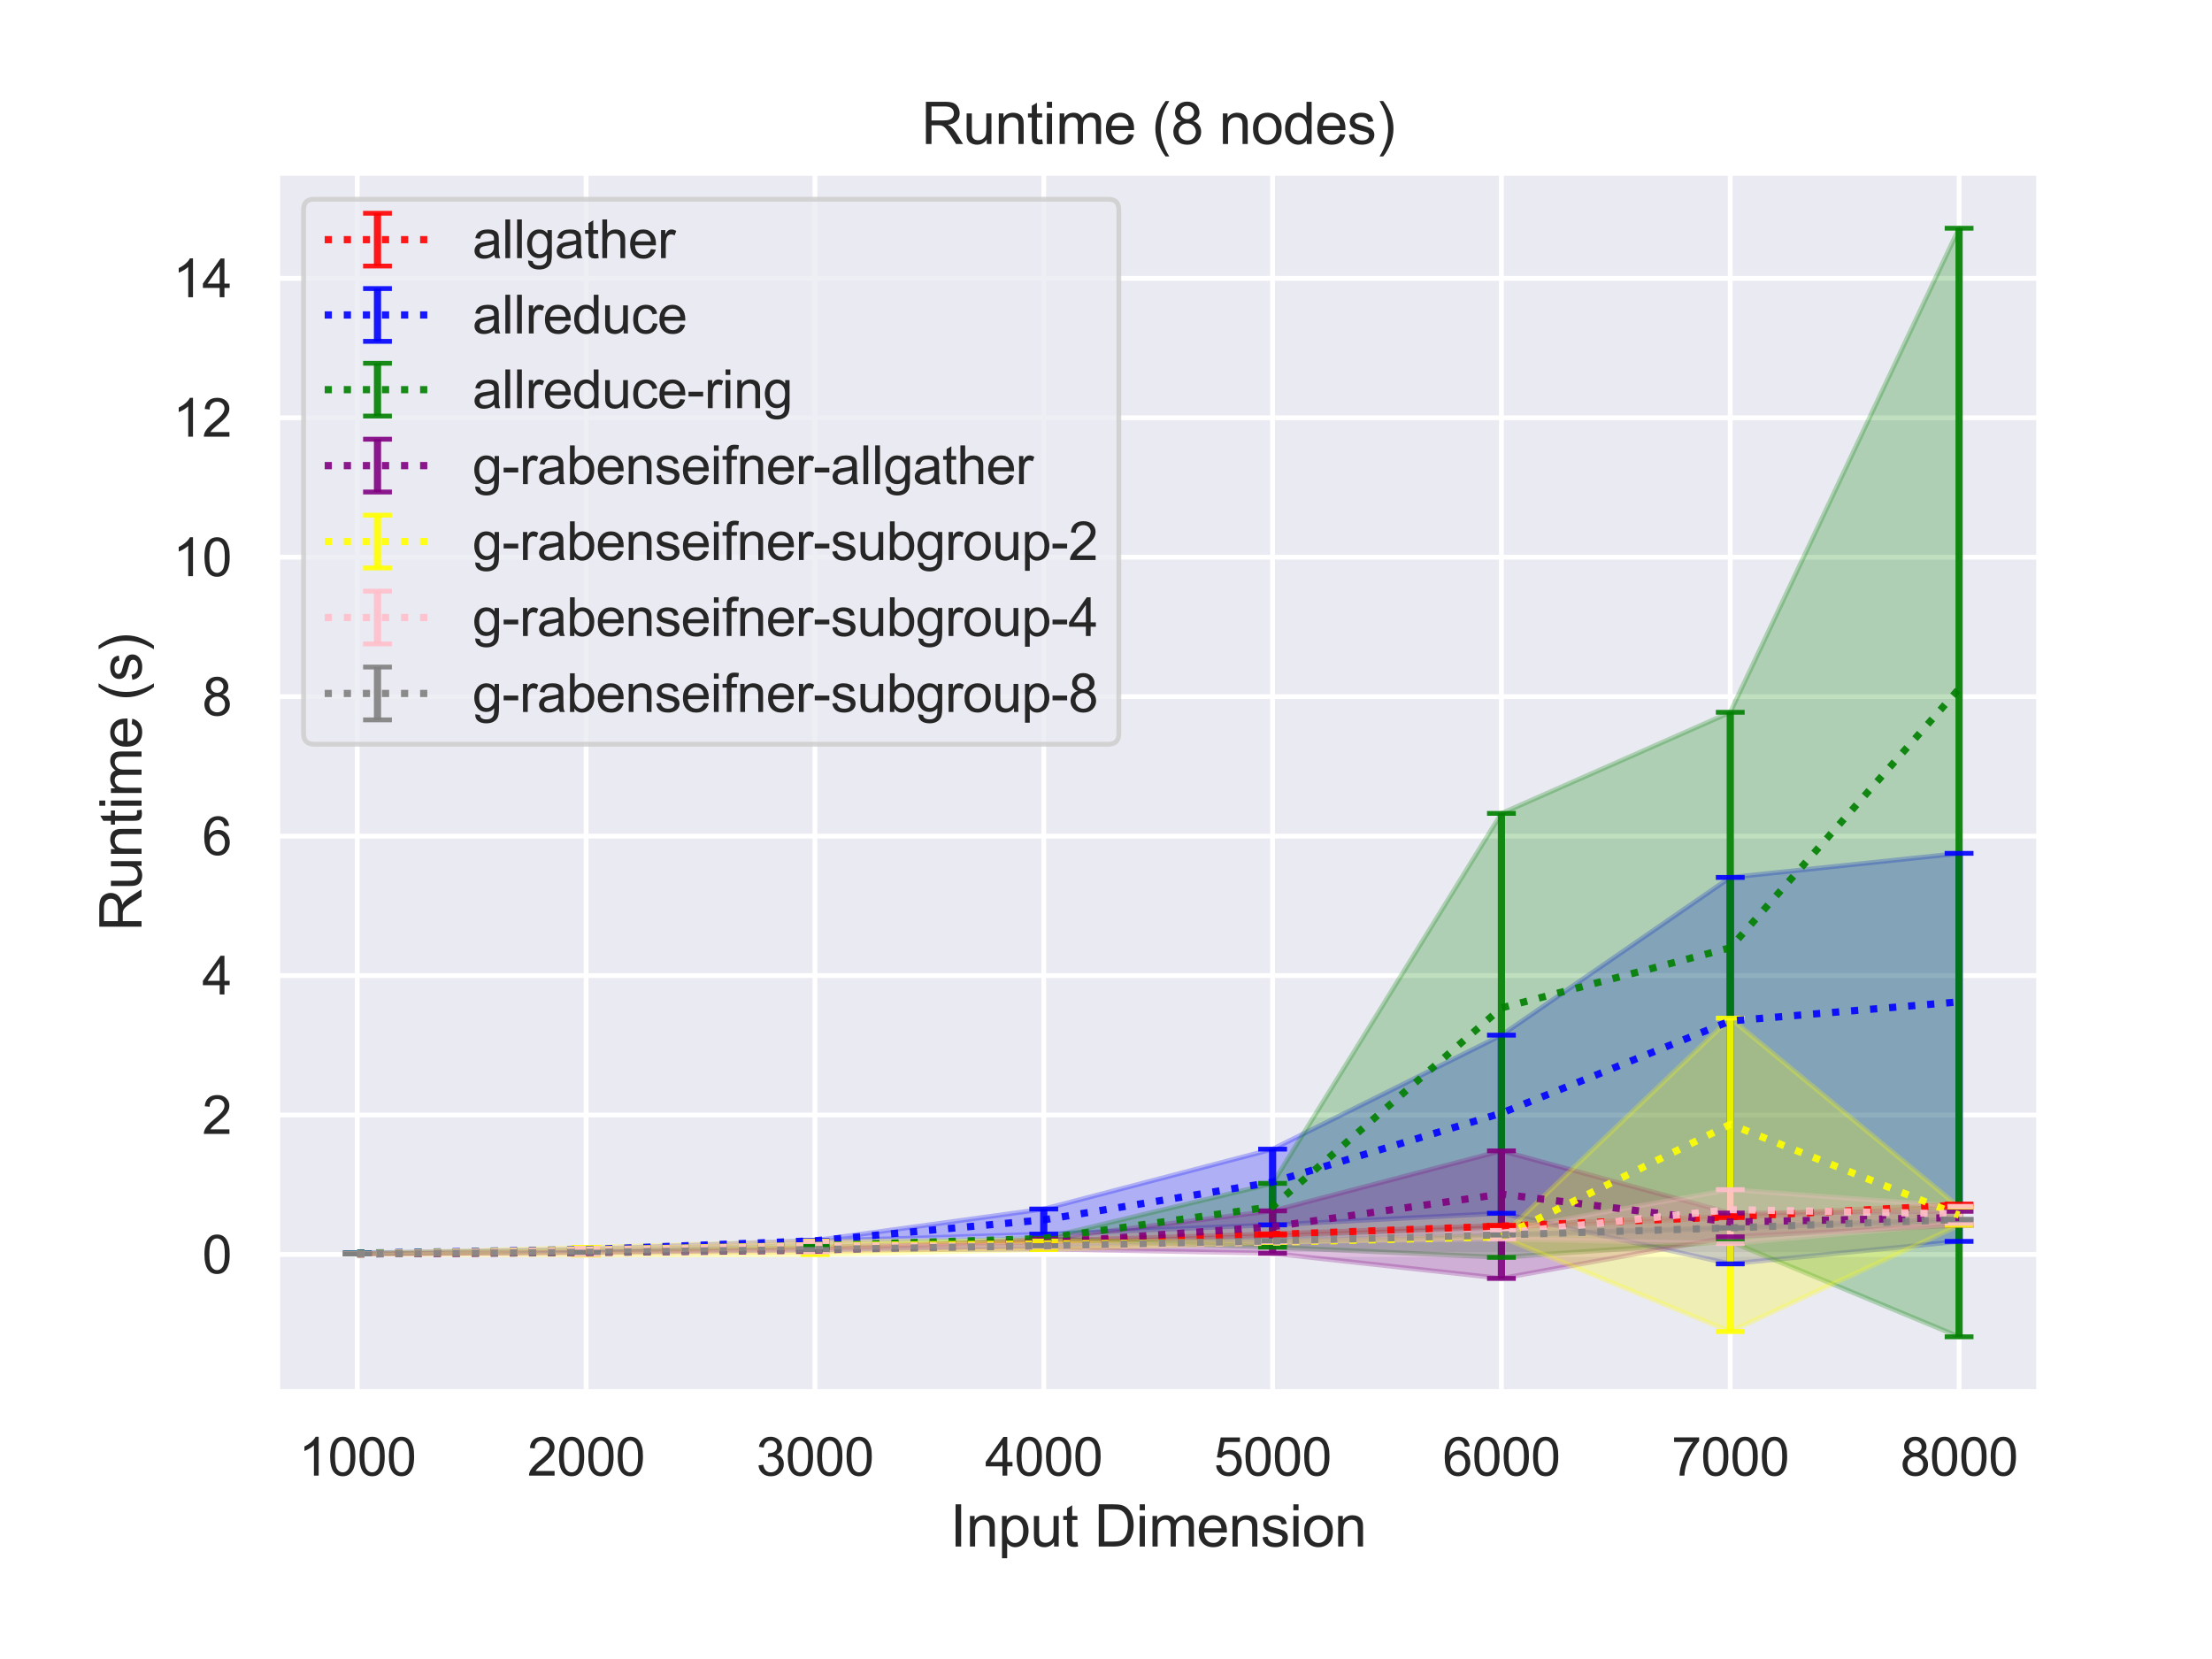 <?xml version="1.0" encoding="utf-8" standalone="no"?>
<!DOCTYPE svg PUBLIC "-//W3C//DTD SVG 1.1//EN"
  "http://www.w3.org/Graphics/SVG/1.1/DTD/svg11.dtd">
<svg height="345.6pt" version="1.1" viewBox="0 0 460.8 345.6" width="460.8pt" xmlns="http://www.w3.org/2000/svg" xmlns:xlink="http://www.w3.org/1999/xlink">
 <defs>
  <style type="text/css">*{stroke-linecap:butt;stroke-linejoin:round;}</style>
 </defs>
 <g id="figure_1">
  <g id="patch_1">
   <path d="M 0 345.6 
L 460.8 345.6 
L 460.8 0 
L 0 0 
z
" style="fill:#ffffff;"/>
  </g>
  <g id="axes_1">
   <g id="patch_2">
    <path d="M 57.74 290.02 
L 424.8 290.02 
L 424.8 36 
L 57.74 36 
z
" style="fill:#eaeaf2;"/>
   </g>
   <g id="matplotlib.axis_1">
    <g id="xtick_1">
     <g id="line2d_1">
      <path clip-path="url(#pc211f42fc7)" d="M 74.425 290.02 
L 74.425 36 
" style="fill:none;stroke:#ffffff;stroke-linecap:round;"/>
     </g>
     <g id="text_1">
      <!-- 1000 -->
      <g style="fill:#262626;" transform="translate(62.19 307.394)scale(0.11 -0.11)">
       <defs>
        <path d="M 2384 0 
L 1822 0 
L 1822 3584 
Q 1619 3391 1289 3197 
Q 959 3003 697 2906 
L 697 3450 
Q 1169 3672 1522 3987 
Q 1875 4303 2022 4600 
L 2384 4600 
L 2384 0 
z
" id="ArialMT-31" transform="scale(0.016)"/>
        <path d="M 266 2259 
Q 266 3072 433 3567 
Q 600 4063 929 4331 
Q 1259 4600 1759 4600 
Q 2128 4600 2406 4451 
Q 2684 4303 2865 4023 
Q 3047 3744 3150 3342 
Q 3253 2941 3253 2259 
Q 3253 1453 3087 958 
Q 2922 463 2592 192 
Q 2263 -78 1759 -78 
Q 1097 -78 719 397 
Q 266 969 266 2259 
z
M 844 2259 
Q 844 1131 1108 757 
Q 1372 384 1759 384 
Q 2147 384 2411 759 
Q 2675 1134 2675 2259 
Q 2675 3391 2411 3762 
Q 2147 4134 1753 4134 
Q 1366 4134 1134 3806 
Q 844 3388 844 2259 
z
" id="ArialMT-30" transform="scale(0.016)"/>
       </defs>
       <use xlink:href="#ArialMT-31"/>
       <use x="55.615" xlink:href="#ArialMT-30"/>
       <use x="111.23" xlink:href="#ArialMT-30"/>
       <use x="166.846" xlink:href="#ArialMT-30"/>
      </g>
     </g>
    </g>
    <g id="xtick_2">
     <g id="line2d_2">
      <path clip-path="url(#pc211f42fc7)" d="M 122.095 290.02 
L 122.095 36 
" style="fill:none;stroke:#ffffff;stroke-linecap:round;"/>
     </g>
     <g id="text_2">
      <!-- 2000 -->
      <g style="fill:#262626;" transform="translate(109.861 307.394)scale(0.11 -0.11)">
       <defs>
        <path d="M 3222 541 
L 3222 0 
L 194 0 
Q 188 203 259 391 
Q 375 700 629 1000 
Q 884 1300 1366 1694 
Q 2113 2306 2375 2664 
Q 2638 3022 2638 3341 
Q 2638 3675 2398 3904 
Q 2159 4134 1775 4134 
Q 1369 4134 1125 3890 
Q 881 3647 878 3216 
L 300 3275 
Q 359 3922 746 4261 
Q 1134 4600 1788 4600 
Q 2447 4600 2831 4234 
Q 3216 3869 3216 3328 
Q 3216 3053 3103 2787 
Q 2991 2522 2730 2228 
Q 2469 1934 1863 1422 
Q 1356 997 1212 845 
Q 1069 694 975 541 
L 3222 541 
z
" id="ArialMT-32" transform="scale(0.016)"/>
       </defs>
       <use xlink:href="#ArialMT-32"/>
       <use x="55.615" xlink:href="#ArialMT-30"/>
       <use x="111.23" xlink:href="#ArialMT-30"/>
       <use x="166.846" xlink:href="#ArialMT-30"/>
      </g>
     </g>
    </g>
    <g id="xtick_3">
     <g id="line2d_3">
      <path clip-path="url(#pc211f42fc7)" d="M 169.765 290.02 
L 169.765 36 
" style="fill:none;stroke:#ffffff;stroke-linecap:round;"/>
     </g>
     <g id="text_3">
      <!-- 3000 -->
      <g style="fill:#262626;" transform="translate(157.531 307.394)scale(0.11 -0.11)">
       <defs>
        <path d="M 269 1209 
L 831 1284 
Q 928 806 1161 595 
Q 1394 384 1728 384 
Q 2125 384 2398 659 
Q 2672 934 2672 1341 
Q 2672 1728 2419 1979 
Q 2166 2231 1775 2231 
Q 1616 2231 1378 2169 
L 1441 2663 
Q 1497 2656 1531 2656 
Q 1891 2656 2178 2843 
Q 2466 3031 2466 3422 
Q 2466 3731 2256 3934 
Q 2047 4138 1716 4138 
Q 1388 4138 1169 3931 
Q 950 3725 888 3313 
L 325 3413 
Q 428 3978 793 4289 
Q 1159 4600 1703 4600 
Q 2078 4600 2393 4439 
Q 2709 4278 2876 4000 
Q 3044 3722 3044 3409 
Q 3044 3113 2884 2869 
Q 2725 2625 2413 2481 
Q 2819 2388 3044 2092 
Q 3269 1797 3269 1353 
Q 3269 753 2831 336 
Q 2394 -81 1725 -81 
Q 1122 -81 723 278 
Q 325 638 269 1209 
z
" id="ArialMT-33" transform="scale(0.016)"/>
       </defs>
       <use xlink:href="#ArialMT-33"/>
       <use x="55.615" xlink:href="#ArialMT-30"/>
       <use x="111.23" xlink:href="#ArialMT-30"/>
       <use x="166.846" xlink:href="#ArialMT-30"/>
      </g>
     </g>
    </g>
    <g id="xtick_4">
     <g id="line2d_4">
      <path clip-path="url(#pc211f42fc7)" d="M 217.435 290.02 
L 217.435 36 
" style="fill:none;stroke:#ffffff;stroke-linecap:round;"/>
     </g>
     <g id="text_4">
      <!-- 4000 -->
      <g style="fill:#262626;" transform="translate(205.201 307.394)scale(0.11 -0.11)">
       <defs>
        <path d="M 2069 0 
L 2069 1097 
L 81 1097 
L 81 1613 
L 2172 4581 
L 2631 4581 
L 2631 1613 
L 3250 1613 
L 3250 1097 
L 2631 1097 
L 2631 0 
L 2069 0 
z
M 2069 1613 
L 2069 3678 
L 634 1613 
L 2069 1613 
z
" id="ArialMT-34" transform="scale(0.016)"/>
       </defs>
       <use xlink:href="#ArialMT-34"/>
       <use x="55.615" xlink:href="#ArialMT-30"/>
       <use x="111.23" xlink:href="#ArialMT-30"/>
       <use x="166.846" xlink:href="#ArialMT-30"/>
      </g>
     </g>
    </g>
    <g id="xtick_5">
     <g id="line2d_5">
      <path clip-path="url(#pc211f42fc7)" d="M 265.105 290.02 
L 265.105 36 
" style="fill:none;stroke:#ffffff;stroke-linecap:round;"/>
     </g>
     <g id="text_5">
      <!-- 5000 -->
      <g style="fill:#262626;" transform="translate(252.871 307.394)scale(0.11 -0.11)">
       <defs>
        <path d="M 266 1200 
L 856 1250 
Q 922 819 1161 601 
Q 1400 384 1738 384 
Q 2144 384 2425 690 
Q 2706 997 2706 1503 
Q 2706 1984 2436 2262 
Q 2166 2541 1728 2541 
Q 1456 2541 1237 2417 
Q 1019 2294 894 2097 
L 366 2166 
L 809 4519 
L 3088 4519 
L 3088 3981 
L 1259 3981 
L 1013 2750 
Q 1425 3038 1878 3038 
Q 2478 3038 2890 2622 
Q 3303 2206 3303 1553 
Q 3303 931 2941 478 
Q 2500 -78 1738 -78 
Q 1113 -78 717 272 
Q 322 622 266 1200 
z
" id="ArialMT-35" transform="scale(0.016)"/>
       </defs>
       <use xlink:href="#ArialMT-35"/>
       <use x="55.615" xlink:href="#ArialMT-30"/>
       <use x="111.23" xlink:href="#ArialMT-30"/>
       <use x="166.846" xlink:href="#ArialMT-30"/>
      </g>
     </g>
    </g>
    <g id="xtick_6">
     <g id="line2d_6">
      <path clip-path="url(#pc211f42fc7)" d="M 312.775 290.02 
L 312.775 36 
" style="fill:none;stroke:#ffffff;stroke-linecap:round;"/>
     </g>
     <g id="text_6">
      <!-- 6000 -->
      <g style="fill:#262626;" transform="translate(300.541 307.394)scale(0.11 -0.11)">
       <defs>
        <path d="M 3184 3459 
L 2625 3416 
Q 2550 3747 2413 3897 
Q 2184 4138 1850 4138 
Q 1581 4138 1378 3988 
Q 1113 3794 959 3422 
Q 806 3050 800 2363 
Q 1003 2672 1297 2822 
Q 1591 2972 1913 2972 
Q 2475 2972 2870 2558 
Q 3266 2144 3266 1488 
Q 3266 1056 3080 686 
Q 2894 316 2569 119 
Q 2244 -78 1831 -78 
Q 1128 -78 684 439 
Q 241 956 241 2144 
Q 241 3472 731 4075 
Q 1159 4600 1884 4600 
Q 2425 4600 2770 4297 
Q 3116 3994 3184 3459 
z
M 888 1484 
Q 888 1194 1011 928 
Q 1134 663 1356 523 
Q 1578 384 1822 384 
Q 2178 384 2434 671 
Q 2691 959 2691 1453 
Q 2691 1928 2437 2201 
Q 2184 2475 1800 2475 
Q 1419 2475 1153 2201 
Q 888 1928 888 1484 
z
" id="ArialMT-36" transform="scale(0.016)"/>
       </defs>
       <use xlink:href="#ArialMT-36"/>
       <use x="55.615" xlink:href="#ArialMT-30"/>
       <use x="111.23" xlink:href="#ArialMT-30"/>
       <use x="166.846" xlink:href="#ArialMT-30"/>
      </g>
     </g>
    </g>
    <g id="xtick_7">
     <g id="line2d_7">
      <path clip-path="url(#pc211f42fc7)" d="M 360.445 290.02 
L 360.445 36 
" style="fill:none;stroke:#ffffff;stroke-linecap:round;"/>
     </g>
     <g id="text_7">
      <!-- 7000 -->
      <g style="fill:#262626;" transform="translate(348.211 307.394)scale(0.11 -0.11)">
       <defs>
        <path d="M 303 3981 
L 303 4522 
L 3269 4522 
L 3269 4084 
Q 2831 3619 2401 2847 
Q 1972 2075 1738 1259 
Q 1569 684 1522 0 
L 944 0 
Q 953 541 1156 1306 
Q 1359 2072 1739 2783 
Q 2119 3494 2547 3981 
L 303 3981 
z
" id="ArialMT-37" transform="scale(0.016)"/>
       </defs>
       <use xlink:href="#ArialMT-37"/>
       <use x="55.615" xlink:href="#ArialMT-30"/>
       <use x="111.23" xlink:href="#ArialMT-30"/>
       <use x="166.846" xlink:href="#ArialMT-30"/>
      </g>
     </g>
    </g>
    <g id="xtick_8">
     <g id="line2d_8">
      <path clip-path="url(#pc211f42fc7)" d="M 408.115 290.02 
L 408.115 36 
" style="fill:none;stroke:#ffffff;stroke-linecap:round;"/>
     </g>
     <g id="text_8">
      <!-- 8000 -->
      <g style="fill:#262626;" transform="translate(395.881 307.394)scale(0.11 -0.11)">
       <defs>
        <path d="M 1131 2484 
Q 781 2613 612 2850 
Q 444 3088 444 3419 
Q 444 3919 803 4259 
Q 1163 4600 1759 4600 
Q 2359 4600 2725 4251 
Q 3091 3903 3091 3403 
Q 3091 3084 2923 2848 
Q 2756 2613 2416 2484 
Q 2838 2347 3058 2040 
Q 3278 1734 3278 1309 
Q 3278 722 2862 322 
Q 2447 -78 1769 -78 
Q 1091 -78 675 323 
Q 259 725 259 1325 
Q 259 1772 486 2073 
Q 713 2375 1131 2484 
z
M 1019 3438 
Q 1019 3113 1228 2906 
Q 1438 2700 1772 2700 
Q 2097 2700 2305 2904 
Q 2513 3109 2513 3406 
Q 2513 3716 2298 3927 
Q 2084 4138 1766 4138 
Q 1444 4138 1231 3931 
Q 1019 3725 1019 3438 
z
M 838 1322 
Q 838 1081 952 856 
Q 1066 631 1291 507 
Q 1516 384 1775 384 
Q 2178 384 2440 643 
Q 2703 903 2703 1303 
Q 2703 1709 2433 1975 
Q 2163 2241 1756 2241 
Q 1359 2241 1098 1978 
Q 838 1716 838 1322 
z
" id="ArialMT-38" transform="scale(0.016)"/>
       </defs>
       <use xlink:href="#ArialMT-38"/>
       <use x="55.615" xlink:href="#ArialMT-30"/>
       <use x="111.23" xlink:href="#ArialMT-30"/>
       <use x="166.846" xlink:href="#ArialMT-30"/>
      </g>
     </g>
    </g>
    <g id="text_9">
     <!-- Input Dimension -->
     <g style="fill:#262626;" transform="translate(197.916 322.169)scale(0.12 -0.12)">
      <defs>
       <path d="M 597 0 
L 597 4581 
L 1203 4581 
L 1203 0 
L 597 0 
z
" id="ArialMT-49" transform="scale(0.016)"/>
       <path d="M 422 0 
L 422 3319 
L 928 3319 
L 928 2847 
Q 1294 3394 1984 3394 
Q 2284 3394 2536 3286 
Q 2788 3178 2913 3003 
Q 3038 2828 3088 2588 
Q 3119 2431 3119 2041 
L 3119 0 
L 2556 0 
L 2556 2019 
Q 2556 2363 2490 2533 
Q 2425 2703 2258 2804 
Q 2091 2906 1866 2906 
Q 1506 2906 1245 2678 
Q 984 2450 984 1813 
L 984 0 
L 422 0 
z
" id="ArialMT-6e" transform="scale(0.016)"/>
       <path d="M 422 -1272 
L 422 3319 
L 934 3319 
L 934 2888 
Q 1116 3141 1344 3267 
Q 1572 3394 1897 3394 
Q 2322 3394 2647 3175 
Q 2972 2956 3137 2557 
Q 3303 2159 3303 1684 
Q 3303 1175 3120 767 
Q 2938 359 2589 142 
Q 2241 -75 1856 -75 
Q 1575 -75 1351 44 
Q 1128 163 984 344 
L 984 -1272 
L 422 -1272 
z
M 931 1641 
Q 931 1000 1190 694 
Q 1450 388 1819 388 
Q 2194 388 2461 705 
Q 2728 1022 2728 1688 
Q 2728 2322 2467 2637 
Q 2206 2953 1844 2953 
Q 1484 2953 1207 2617 
Q 931 2281 931 1641 
z
" id="ArialMT-70" transform="scale(0.016)"/>
       <path d="M 2597 0 
L 2597 488 
Q 2209 -75 1544 -75 
Q 1250 -75 995 37 
Q 741 150 617 320 
Q 494 491 444 738 
Q 409 903 409 1263 
L 409 3319 
L 972 3319 
L 972 1478 
Q 972 1038 1006 884 
Q 1059 663 1231 536 
Q 1403 409 1656 409 
Q 1909 409 2131 539 
Q 2353 669 2445 892 
Q 2538 1116 2538 1541 
L 2538 3319 
L 3100 3319 
L 3100 0 
L 2597 0 
z
" id="ArialMT-75" transform="scale(0.016)"/>
       <path d="M 1650 503 
L 1731 6 
Q 1494 -44 1306 -44 
Q 1000 -44 831 53 
Q 663 150 594 308 
Q 525 466 525 972 
L 525 2881 
L 113 2881 
L 113 3319 
L 525 3319 
L 525 4141 
L 1084 4478 
L 1084 3319 
L 1650 3319 
L 1650 2881 
L 1084 2881 
L 1084 941 
Q 1084 700 1114 631 
Q 1144 563 1211 522 
Q 1278 481 1403 481 
Q 1497 481 1650 503 
z
" id="ArialMT-74" transform="scale(0.016)"/>
       <path id="ArialMT-20" transform="scale(0.016)"/>
       <path d="M 494 0 
L 494 4581 
L 2072 4581 
Q 2606 4581 2888 4516 
Q 3281 4425 3559 4188 
Q 3922 3881 4101 3404 
Q 4281 2928 4281 2316 
Q 4281 1794 4159 1391 
Q 4038 988 3847 723 
Q 3656 459 3429 307 
Q 3203 156 2883 78 
Q 2563 0 2147 0 
L 494 0 
z
M 1100 541 
L 2078 541 
Q 2531 541 2789 625 
Q 3047 709 3200 863 
Q 3416 1078 3536 1442 
Q 3656 1806 3656 2325 
Q 3656 3044 3420 3430 
Q 3184 3816 2847 3947 
Q 2603 4041 2063 4041 
L 1100 4041 
L 1100 541 
z
" id="ArialMT-44" transform="scale(0.016)"/>
       <path d="M 425 3934 
L 425 4581 
L 988 4581 
L 988 3934 
L 425 3934 
z
M 425 0 
L 425 3319 
L 988 3319 
L 988 0 
L 425 0 
z
" id="ArialMT-69" transform="scale(0.016)"/>
       <path d="M 422 0 
L 422 3319 
L 925 3319 
L 925 2853 
Q 1081 3097 1340 3245 
Q 1600 3394 1931 3394 
Q 2300 3394 2536 3241 
Q 2772 3088 2869 2813 
Q 3263 3394 3894 3394 
Q 4388 3394 4653 3120 
Q 4919 2847 4919 2278 
L 4919 0 
L 4359 0 
L 4359 2091 
Q 4359 2428 4304 2576 
Q 4250 2725 4106 2815 
Q 3963 2906 3769 2906 
Q 3419 2906 3187 2673 
Q 2956 2441 2956 1928 
L 2956 0 
L 2394 0 
L 2394 2156 
Q 2394 2531 2256 2718 
Q 2119 2906 1806 2906 
Q 1569 2906 1367 2781 
Q 1166 2656 1075 2415 
Q 984 2175 984 1722 
L 984 0 
L 422 0 
z
" id="ArialMT-6d" transform="scale(0.016)"/>
       <path d="M 2694 1069 
L 3275 997 
Q 3138 488 2766 206 
Q 2394 -75 1816 -75 
Q 1088 -75 661 373 
Q 234 822 234 1631 
Q 234 2469 665 2931 
Q 1097 3394 1784 3394 
Q 2450 3394 2872 2941 
Q 3294 2488 3294 1666 
Q 3294 1616 3291 1516 
L 816 1516 
Q 847 969 1125 678 
Q 1403 388 1819 388 
Q 2128 388 2347 550 
Q 2566 713 2694 1069 
z
M 847 1978 
L 2700 1978 
Q 2663 2397 2488 2606 
Q 2219 2931 1791 2931 
Q 1403 2931 1139 2672 
Q 875 2413 847 1978 
z
" id="ArialMT-65" transform="scale(0.016)"/>
       <path d="M 197 991 
L 753 1078 
Q 800 744 1014 566 
Q 1228 388 1613 388 
Q 2000 388 2187 545 
Q 2375 703 2375 916 
Q 2375 1106 2209 1216 
Q 2094 1291 1634 1406 
Q 1016 1563 777 1677 
Q 538 1791 414 1992 
Q 291 2194 291 2438 
Q 291 2659 392 2848 
Q 494 3038 669 3163 
Q 800 3259 1026 3326 
Q 1253 3394 1513 3394 
Q 1903 3394 2198 3281 
Q 2494 3169 2634 2976 
Q 2775 2784 2828 2463 
L 2278 2388 
Q 2241 2644 2061 2787 
Q 1881 2931 1553 2931 
Q 1166 2931 1000 2803 
Q 834 2675 834 2503 
Q 834 2394 903 2306 
Q 972 2216 1119 2156 
Q 1203 2125 1616 2013 
Q 2213 1853 2448 1751 
Q 2684 1650 2818 1456 
Q 2953 1263 2953 975 
Q 2953 694 2789 445 
Q 2625 197 2315 61 
Q 2006 -75 1616 -75 
Q 969 -75 630 194 
Q 291 463 197 991 
z
" id="ArialMT-73" transform="scale(0.016)"/>
       <path d="M 213 1659 
Q 213 2581 725 3025 
Q 1153 3394 1769 3394 
Q 2453 3394 2887 2945 
Q 3322 2497 3322 1706 
Q 3322 1066 3130 698 
Q 2938 331 2570 128 
Q 2203 -75 1769 -75 
Q 1072 -75 642 372 
Q 213 819 213 1659 
z
M 791 1659 
Q 791 1022 1069 705 
Q 1347 388 1769 388 
Q 2188 388 2466 706 
Q 2744 1025 2744 1678 
Q 2744 2294 2464 2611 
Q 2184 2928 1769 2928 
Q 1347 2928 1069 2612 
Q 791 2297 791 1659 
z
" id="ArialMT-6f" transform="scale(0.016)"/>
      </defs>
      <use xlink:href="#ArialMT-49"/>
      <use x="27.783" xlink:href="#ArialMT-6e"/>
      <use x="83.398" xlink:href="#ArialMT-70"/>
      <use x="139.014" xlink:href="#ArialMT-75"/>
      <use x="194.629" xlink:href="#ArialMT-74"/>
      <use x="222.412" xlink:href="#ArialMT-20"/>
      <use x="250.195" xlink:href="#ArialMT-44"/>
      <use x="322.412" xlink:href="#ArialMT-69"/>
      <use x="344.629" xlink:href="#ArialMT-6d"/>
      <use x="427.93" xlink:href="#ArialMT-65"/>
      <use x="483.545" xlink:href="#ArialMT-6e"/>
      <use x="539.16" xlink:href="#ArialMT-73"/>
      <use x="589.16" xlink:href="#ArialMT-69"/>
      <use x="611.377" xlink:href="#ArialMT-6f"/>
      <use x="666.992" xlink:href="#ArialMT-6e"/>
     </g>
    </g>
   </g>
   <g id="matplotlib.axis_2">
    <g id="ytick_1">
     <g id="line2d_9">
      <path clip-path="url(#pc211f42fc7)" d="M 57.74 261.327 
L 424.8 261.327 
" style="fill:none;stroke:#ffffff;stroke-linecap:round;"/>
     </g>
     <g id="text_10">
      <!-- 0 -->
      <g style="fill:#262626;" transform="translate(42.123 265.264)scale(0.11 -0.11)">
       <use xlink:href="#ArialMT-30"/>
      </g>
     </g>
    </g>
    <g id="ytick_2">
     <g id="line2d_10">
      <path clip-path="url(#pc211f42fc7)" d="M 57.74 232.277 
L 424.8 232.277 
" style="fill:none;stroke:#ffffff;stroke-linecap:round;"/>
     </g>
     <g id="text_11">
      <!-- 2 -->
      <g style="fill:#262626;" transform="translate(42.123 236.214)scale(0.11 -0.11)">
       <use xlink:href="#ArialMT-32"/>
      </g>
     </g>
    </g>
    <g id="ytick_3">
     <g id="line2d_11">
      <path clip-path="url(#pc211f42fc7)" d="M 57.74 203.227 
L 424.8 203.227 
" style="fill:none;stroke:#ffffff;stroke-linecap:round;"/>
     </g>
     <g id="text_12">
      <!-- 4 -->
      <g style="fill:#262626;" transform="translate(42.123 207.164)scale(0.11 -0.11)">
       <use xlink:href="#ArialMT-34"/>
      </g>
     </g>
    </g>
    <g id="ytick_4">
     <g id="line2d_12">
      <path clip-path="url(#pc211f42fc7)" d="M 57.74 174.177 
L 424.8 174.177 
" style="fill:none;stroke:#ffffff;stroke-linecap:round;"/>
     </g>
     <g id="text_13">
      <!-- 6 -->
      <g style="fill:#262626;" transform="translate(42.123 178.114)scale(0.11 -0.11)">
       <use xlink:href="#ArialMT-36"/>
      </g>
     </g>
    </g>
    <g id="ytick_5">
     <g id="line2d_13">
      <path clip-path="url(#pc211f42fc7)" d="M 57.74 145.127 
L 424.8 145.127 
" style="fill:none;stroke:#ffffff;stroke-linecap:round;"/>
     </g>
     <g id="text_14">
      <!-- 8 -->
      <g style="fill:#262626;" transform="translate(42.123 149.064)scale(0.11 -0.11)">
       <use xlink:href="#ArialMT-38"/>
      </g>
     </g>
    </g>
    <g id="ytick_6">
     <g id="line2d_14">
      <path clip-path="url(#pc211f42fc7)" d="M 57.74 116.077 
L 424.8 116.077 
" style="fill:none;stroke:#ffffff;stroke-linecap:round;"/>
     </g>
     <g id="text_15">
      <!-- 10 -->
      <g style="fill:#262626;" transform="translate(36.006 120.014)scale(0.11 -0.11)">
       <use xlink:href="#ArialMT-31"/>
       <use x="55.615" xlink:href="#ArialMT-30"/>
      </g>
     </g>
    </g>
    <g id="ytick_7">
     <g id="line2d_15">
      <path clip-path="url(#pc211f42fc7)" d="M 57.74 87.027 
L 424.8 87.027 
" style="fill:none;stroke:#ffffff;stroke-linecap:round;"/>
     </g>
     <g id="text_16">
      <!-- 12 -->
      <g style="fill:#262626;" transform="translate(36.006 90.964)scale(0.11 -0.11)">
       <use xlink:href="#ArialMT-31"/>
       <use x="55.615" xlink:href="#ArialMT-32"/>
      </g>
     </g>
    </g>
    <g id="ytick_8">
     <g id="line2d_16">
      <path clip-path="url(#pc211f42fc7)" d="M 57.74 57.977 
L 424.8 57.977 
" style="fill:none;stroke:#ffffff;stroke-linecap:round;"/>
     </g>
     <g id="text_17">
      <!-- 14 -->
      <g style="fill:#262626;" transform="translate(36.006 61.914)scale(0.11 -0.11)">
       <use xlink:href="#ArialMT-31"/>
       <use x="55.615" xlink:href="#ArialMT-34"/>
      </g>
     </g>
    </g>
    <g id="text_18">
     <!-- Runtime (s) -->
     <g style="fill:#262626;" transform="translate(29.48 194.013)rotate(-90)scale(0.12 -0.12)">
      <defs>
       <path d="M 503 0 
L 503 4581 
L 2534 4581 
Q 3147 4581 3465 4457 
Q 3784 4334 3975 4021 
Q 4166 3709 4166 3331 
Q 4166 2844 3850 2509 
Q 3534 2175 2875 2084 
Q 3116 1969 3241 1856 
Q 3506 1613 3744 1247 
L 4541 0 
L 3778 0 
L 3172 953 
Q 2906 1366 2734 1584 
Q 2563 1803 2427 1890 
Q 2291 1978 2150 2013 
Q 2047 2034 1813 2034 
L 1109 2034 
L 1109 0 
L 503 0 
z
M 1109 2559 
L 2413 2559 
Q 2828 2559 3062 2645 
Q 3297 2731 3419 2920 
Q 3541 3109 3541 3331 
Q 3541 3656 3305 3865 
Q 3069 4075 2559 4075 
L 1109 4075 
L 1109 2559 
z
" id="ArialMT-52" transform="scale(0.016)"/>
       <path d="M 1497 -1347 
Q 1031 -759 709 28 
Q 388 816 388 1659 
Q 388 2403 628 3084 
Q 909 3875 1497 4659 
L 1900 4659 
Q 1522 4009 1400 3731 
Q 1209 3300 1100 2831 
Q 966 2247 966 1656 
Q 966 153 1900 -1347 
L 1497 -1347 
z
" id="ArialMT-28" transform="scale(0.016)"/>
       <path d="M 791 -1347 
L 388 -1347 
Q 1322 153 1322 1656 
Q 1322 2244 1188 2822 
Q 1081 3291 891 3722 
Q 769 4003 388 4659 
L 791 4659 
Q 1378 3875 1659 3084 
Q 1900 2403 1900 1659 
Q 1900 816 1576 28 
Q 1253 -759 791 -1347 
z
" id="ArialMT-29" transform="scale(0.016)"/>
      </defs>
      <use xlink:href="#ArialMT-52"/>
      <use x="72.217" xlink:href="#ArialMT-75"/>
      <use x="127.832" xlink:href="#ArialMT-6e"/>
      <use x="183.447" xlink:href="#ArialMT-74"/>
      <use x="211.23" xlink:href="#ArialMT-69"/>
      <use x="233.447" xlink:href="#ArialMT-6d"/>
      <use x="316.748" xlink:href="#ArialMT-65"/>
      <use x="372.363" xlink:href="#ArialMT-20"/>
      <use x="400.146" xlink:href="#ArialMT-28"/>
      <use x="433.447" xlink:href="#ArialMT-73"/>
      <use x="483.447" xlink:href="#ArialMT-29"/>
     </g>
    </g>
   </g>
   <g id="PolyCollection_1">
    <defs>
     <path d="M 74.425 -84.396 
L 74.425 -84.392 
L 122.095 -84.757 
L 169.765 -85.637 
L 217.435 -86.902 
L 265.105 -88.294 
L 312.775 -89.979 
L 360.445 -91.943 
L 408.115 -94.31 
L 408.115 -94.787 
L 408.115 -94.787 
L 360.445 -92.299 
L 312.775 -90.343 
L 265.105 -88.558 
L 217.435 -87.091 
L 169.765 -85.752 
L 122.095 -84.778 
L 74.425 -84.396 
z
" id="m82d7cf0e61" style="stroke:#ff0000;stroke-opacity:0.25;"/>
    </defs>
    <g clip-path="url(#pc211f42fc7)">
     <use style="fill:#ff0000;fill-opacity:0.25;stroke:#ff0000;stroke-opacity:0.25;" x="0" xlink:href="#m82d7cf0e61" y="345.6"/>
    </g>
   </g>
   <g id="PolyCollection_2">
    <defs>
     <path d="M 74.425 -84.56 
L 74.425 -84.51 
L 122.095 -85.236 
L 169.765 -87.055 
L 217.435 -88.512 
L 265.105 -90.441 
L 312.775 -92.858 
L 360.445 -82.309 
L 408.115 -86.998 
L 408.115 -167.838 
L 408.115 -167.838 
L 360.445 -162.815 
L 312.775 -129.957 
L 265.105 -106.214 
L 217.435 -93.737 
L 169.765 -87.187 
L 122.095 -85.346 
L 74.425 -84.56 
z
" id="m3b41746880" style="stroke:#0000ff;stroke-opacity:0.25;"/>
    </defs>
    <g clip-path="url(#pc211f42fc7)">
     <use style="fill:#0000ff;fill-opacity:0.25;stroke:#0000ff;stroke-opacity:0.25;" x="0" xlink:href="#m3b41746880" y="345.6"/>
    </g>
   </g>
   <g id="PolyCollection_3">
    <defs>
     <path d="M 74.425 -84.543 
L 74.425 -84.488 
L 122.095 -85.066 
L 169.765 -86.107 
L 217.435 -87.557 
L 265.105 -85.802 
L 312.775 -83.667 
L 360.445 -86.975 
L 408.115 -67.126 
L 408.115 -298.054 
L 408.115 -298.054 
L 360.445 -197.217 
L 312.775 -176.151 
L 265.105 -99.076 
L 217.435 -87.624 
L 169.765 -86.157 
L 122.095 -85.132 
L 74.425 -84.543 
z
" id="md7a95f9e67" style="stroke:#008000;stroke-opacity:0.25;"/>
    </defs>
    <g clip-path="url(#pc211f42fc7)">
     <use style="fill:#008000;fill-opacity:0.25;stroke:#008000;stroke-opacity:0.25;" x="0" xlink:href="#md7a95f9e67" y="345.6"/>
    </g>
   </g>
   <g id="PolyCollection_4">
    <defs>
     <path d="M 74.425 -84.388 
L 74.425 -84.377 
L 122.095 -84.674 
L 169.765 -85.168 
L 217.435 -85.407 
L 265.105 -84.512 
L 312.775 -79.283 
L 360.445 -87.952 
L 408.115 -90.378 
L 408.115 -93.267 
L 408.115 -93.267 
L 360.445 -92.899 
L 312.775 -105.857 
L 265.105 -93.351 
L 217.435 -87.495 
L 169.765 -85.172 
L 122.095 -84.678 
L 74.425 -84.388 
z
" id="m4751d88667" style="stroke:#800080;stroke-opacity:0.25;"/>
    </defs>
    <g clip-path="url(#pc211f42fc7)">
     <use style="fill:#800080;fill-opacity:0.25;stroke:#800080;stroke-opacity:0.25;" x="0" xlink:href="#m4751d88667" y="345.6"/>
    </g>
   </g>
   <g id="PolyCollection_5">
    <defs>
     <path d="M 74.425 -84.385 
L 74.425 -84.378 
L 122.095 -84.142 
L 169.765 -84.257 
L 217.435 -85.291 
L 265.105 -86.792 
L 312.775 -87.915 
L 360.445 -68.211 
L 408.115 -90.347 
L 408.115 -94.143 
L 408.115 -94.143 
L 360.445 -133.503 
L 312.775 -87.993 
L 265.105 -86.855 
L 217.435 -87.082 
L 169.765 -87.052 
L 122.095 -85.756 
L 74.425 -84.385 
z
" id="m18e4c46635" style="stroke:#ffff00;stroke-opacity:0.25;"/>
    </defs>
    <g clip-path="url(#pc211f42fc7)">
     <use style="fill:#ffff00;fill-opacity:0.25;stroke:#ffff00;stroke-opacity:0.25;" x="0" xlink:href="#m18e4c46635" y="345.6"/>
    </g>
   </g>
   <g id="PolyCollection_6">
    <defs>
     <path d="M 74.425 -84.385 
L 74.425 -84.381 
L 122.095 -84.259 
L 169.765 -84.783 
L 217.435 -85.952 
L 265.105 -86.901 
L 312.775 -87.485 
L 360.445 -86.539 
L 408.115 -90.753 
L 408.115 -94.307 
L 408.115 -94.307 
L 360.445 -97.778 
L 312.775 -89.281 
L 265.105 -86.929 
L 217.435 -85.973 
L 169.765 -86.935 
L 122.095 -85.567 
L 74.425 -84.385 
z
" id="md9a16c0e88" style="stroke:#ffc0cb;stroke-opacity:0.25;"/>
    </defs>
    <g clip-path="url(#pc211f42fc7)">
     <use style="fill:#ffc0cb;fill-opacity:0.25;stroke:#ffc0cb;stroke-opacity:0.25;" x="0" xlink:href="#md9a16c0e88" y="345.6"/>
    </g>
   </g>
   <g id="PolyCollection_7">
    <defs>
     <path d="M 74.425 -84.386 
L 74.425 -84.381 
L 122.095 -84.708 
L 169.765 -85.275 
L 217.435 -86.071 
L 265.105 -87.076 
L 312.775 -88.311 
L 360.445 -89.762 
L 408.115 -91.474 
L 408.115 -91.612 
L 408.115 -91.612 
L 360.445 -89.863 
L 312.775 -88.387 
L 265.105 -87.132 
L 217.435 -86.107 
L 169.765 -85.3 
L 122.095 -84.717 
L 74.425 -84.386 
z
" id="me7a8f0a28a" style="stroke:#808080;stroke-opacity:0.25;"/>
    </defs>
    <g clip-path="url(#pc211f42fc7)">
     <use style="fill:#808080;fill-opacity:0.25;stroke:#808080;stroke-opacity:0.25;" x="0" xlink:href="#me7a8f0a28a" y="345.6"/>
    </g>
   </g>
   <g id="LineCollection_1">
    <path clip-path="url(#pc211f42fc7)" d="M 74.425 261.208 
L 74.425 261.204 
" style="fill:none;stroke:#ff0000;stroke-opacity:0.9;stroke-width:1.5;"/>
    <path clip-path="url(#pc211f42fc7)" d="M 122.095 260.843 
L 122.095 260.822 
" style="fill:none;stroke:#ff0000;stroke-opacity:0.9;stroke-width:1.5;"/>
    <path clip-path="url(#pc211f42fc7)" d="M 169.765 259.963 
L 169.765 259.848 
" style="fill:none;stroke:#ff0000;stroke-opacity:0.9;stroke-width:1.5;"/>
    <path clip-path="url(#pc211f42fc7)" d="M 217.435 258.698 
L 217.435 258.509 
" style="fill:none;stroke:#ff0000;stroke-opacity:0.9;stroke-width:1.5;"/>
    <path clip-path="url(#pc211f42fc7)" d="M 265.105 257.306 
L 265.105 257.042 
" style="fill:none;stroke:#ff0000;stroke-opacity:0.9;stroke-width:1.5;"/>
    <path clip-path="url(#pc211f42fc7)" d="M 312.775 255.621 
L 312.775 255.257 
" style="fill:none;stroke:#ff0000;stroke-opacity:0.9;stroke-width:1.5;"/>
    <path clip-path="url(#pc211f42fc7)" d="M 360.445 253.657 
L 360.445 253.301 
" style="fill:none;stroke:#ff0000;stroke-opacity:0.9;stroke-width:1.5;"/>
    <path clip-path="url(#pc211f42fc7)" d="M 408.115 251.29 
L 408.115 250.813 
" style="fill:none;stroke:#ff0000;stroke-opacity:0.9;stroke-width:1.5;"/>
   </g>
   <g id="LineCollection_2">
    <path clip-path="url(#pc211f42fc7)" d="M 74.425 261.09 
L 74.425 261.04 
" style="fill:none;stroke:#0000ff;stroke-opacity:0.9;stroke-width:1.5;"/>
    <path clip-path="url(#pc211f42fc7)" d="M 122.095 260.364 
L 122.095 260.254 
" style="fill:none;stroke:#0000ff;stroke-opacity:0.9;stroke-width:1.5;"/>
    <path clip-path="url(#pc211f42fc7)" d="M 169.765 258.545 
L 169.765 258.413 
" style="fill:none;stroke:#0000ff;stroke-opacity:0.9;stroke-width:1.5;"/>
    <path clip-path="url(#pc211f42fc7)" d="M 217.435 257.088 
L 217.435 251.863 
" style="fill:none;stroke:#0000ff;stroke-opacity:0.9;stroke-width:1.5;"/>
    <path clip-path="url(#pc211f42fc7)" d="M 265.105 255.159 
L 265.105 239.386 
" style="fill:none;stroke:#0000ff;stroke-opacity:0.9;stroke-width:1.5;"/>
    <path clip-path="url(#pc211f42fc7)" d="M 312.775 252.742 
L 312.775 215.643 
" style="fill:none;stroke:#0000ff;stroke-opacity:0.9;stroke-width:1.5;"/>
    <path clip-path="url(#pc211f42fc7)" d="M 360.445 263.291 
L 360.445 182.785 
" style="fill:none;stroke:#0000ff;stroke-opacity:0.9;stroke-width:1.5;"/>
    <path clip-path="url(#pc211f42fc7)" d="M 408.115 258.602 
L 408.115 177.762 
" style="fill:none;stroke:#0000ff;stroke-opacity:0.9;stroke-width:1.5;"/>
   </g>
   <g id="LineCollection_3">
    <path clip-path="url(#pc211f42fc7)" d="M 74.425 261.112 
L 74.425 261.057 
" style="fill:none;stroke:#008000;stroke-opacity:0.9;stroke-width:1.5;"/>
    <path clip-path="url(#pc211f42fc7)" d="M 122.095 260.534 
L 122.095 260.468 
" style="fill:none;stroke:#008000;stroke-opacity:0.9;stroke-width:1.5;"/>
    <path clip-path="url(#pc211f42fc7)" d="M 169.765 259.493 
L 169.765 259.443 
" style="fill:none;stroke:#008000;stroke-opacity:0.9;stroke-width:1.5;"/>
    <path clip-path="url(#pc211f42fc7)" d="M 217.435 258.043 
L 217.435 257.976 
" style="fill:none;stroke:#008000;stroke-opacity:0.9;stroke-width:1.5;"/>
    <path clip-path="url(#pc211f42fc7)" d="M 265.105 259.798 
L 265.105 246.524 
" style="fill:none;stroke:#008000;stroke-opacity:0.9;stroke-width:1.5;"/>
    <path clip-path="url(#pc211f42fc7)" d="M 312.775 261.933 
L 312.775 169.449 
" style="fill:none;stroke:#008000;stroke-opacity:0.9;stroke-width:1.5;"/>
    <path clip-path="url(#pc211f42fc7)" d="M 360.445 258.625 
L 360.445 148.383 
" style="fill:none;stroke:#008000;stroke-opacity:0.9;stroke-width:1.5;"/>
    <path clip-path="url(#pc211f42fc7)" d="M 408.115 278.474 
L 408.115 47.546 
" style="fill:none;stroke:#008000;stroke-opacity:0.9;stroke-width:1.5;"/>
   </g>
   <g id="LineCollection_4">
    <path clip-path="url(#pc211f42fc7)" d="M 74.425 261.223 
L 74.425 261.212 
" style="fill:none;stroke:#800080;stroke-opacity:0.9;stroke-width:1.5;"/>
    <path clip-path="url(#pc211f42fc7)" d="M 122.095 260.926 
L 122.095 260.922 
" style="fill:none;stroke:#800080;stroke-opacity:0.9;stroke-width:1.5;"/>
    <path clip-path="url(#pc211f42fc7)" d="M 169.765 260.432 
L 169.765 260.428 
" style="fill:none;stroke:#800080;stroke-opacity:0.9;stroke-width:1.5;"/>
    <path clip-path="url(#pc211f42fc7)" d="M 217.435 260.193 
L 217.435 258.105 
" style="fill:none;stroke:#800080;stroke-opacity:0.9;stroke-width:1.5;"/>
    <path clip-path="url(#pc211f42fc7)" d="M 265.105 261.088 
L 265.105 252.249 
" style="fill:none;stroke:#800080;stroke-opacity:0.9;stroke-width:1.5;"/>
    <path clip-path="url(#pc211f42fc7)" d="M 312.775 266.317 
L 312.775 239.743 
" style="fill:none;stroke:#800080;stroke-opacity:0.9;stroke-width:1.5;"/>
    <path clip-path="url(#pc211f42fc7)" d="M 360.445 257.648 
L 360.445 252.701 
" style="fill:none;stroke:#800080;stroke-opacity:0.9;stroke-width:1.5;"/>
    <path clip-path="url(#pc211f42fc7)" d="M 408.115 255.222 
L 408.115 252.333 
" style="fill:none;stroke:#800080;stroke-opacity:0.9;stroke-width:1.5;"/>
   </g>
   <g id="LineCollection_5">
    <path clip-path="url(#pc211f42fc7)" d="M 74.425 261.222 
L 74.425 261.215 
" style="fill:none;stroke:#ffff00;stroke-opacity:0.9;stroke-width:1.5;"/>
    <path clip-path="url(#pc211f42fc7)" d="M 122.095 261.458 
L 122.095 259.844 
" style="fill:none;stroke:#ffff00;stroke-opacity:0.9;stroke-width:1.5;"/>
    <path clip-path="url(#pc211f42fc7)" d="M 169.765 261.343 
L 169.765 258.548 
" style="fill:none;stroke:#ffff00;stroke-opacity:0.9;stroke-width:1.5;"/>
    <path clip-path="url(#pc211f42fc7)" d="M 217.435 260.309 
L 217.435 258.518 
" style="fill:none;stroke:#ffff00;stroke-opacity:0.9;stroke-width:1.5;"/>
    <path clip-path="url(#pc211f42fc7)" d="M 265.105 258.808 
L 265.105 258.745 
" style="fill:none;stroke:#ffff00;stroke-opacity:0.9;stroke-width:1.5;"/>
    <path clip-path="url(#pc211f42fc7)" d="M 312.775 257.685 
L 312.775 257.607 
" style="fill:none;stroke:#ffff00;stroke-opacity:0.9;stroke-width:1.5;"/>
    <path clip-path="url(#pc211f42fc7)" d="M 360.445 277.389 
L 360.445 212.097 
" style="fill:none;stroke:#ffff00;stroke-opacity:0.9;stroke-width:1.5;"/>
    <path clip-path="url(#pc211f42fc7)" d="M 408.115 255.253 
L 408.115 251.457 
" style="fill:none;stroke:#ffff00;stroke-opacity:0.9;stroke-width:1.5;"/>
   </g>
   <g id="LineCollection_6">
    <path clip-path="url(#pc211f42fc7)" d="M 74.425 261.219 
L 74.425 261.215 
" style="fill:none;stroke:#ffc0cb;stroke-opacity:0.9;stroke-width:1.5;"/>
    <path clip-path="url(#pc211f42fc7)" d="M 122.095 261.341 
L 122.095 260.033 
" style="fill:none;stroke:#ffc0cb;stroke-opacity:0.9;stroke-width:1.5;"/>
    <path clip-path="url(#pc211f42fc7)" d="M 169.765 260.817 
L 169.765 258.665 
" style="fill:none;stroke:#ffc0cb;stroke-opacity:0.9;stroke-width:1.5;"/>
    <path clip-path="url(#pc211f42fc7)" d="M 217.435 259.648 
L 217.435 259.627 
" style="fill:none;stroke:#ffc0cb;stroke-opacity:0.9;stroke-width:1.5;"/>
    <path clip-path="url(#pc211f42fc7)" d="M 265.105 258.699 
L 265.105 258.671 
" style="fill:none;stroke:#ffc0cb;stroke-opacity:0.9;stroke-width:1.5;"/>
    <path clip-path="url(#pc211f42fc7)" d="M 312.775 258.115 
L 312.775 256.319 
" style="fill:none;stroke:#ffc0cb;stroke-opacity:0.9;stroke-width:1.5;"/>
    <path clip-path="url(#pc211f42fc7)" d="M 360.445 259.061 
L 360.445 247.822 
" style="fill:none;stroke:#ffc0cb;stroke-opacity:0.9;stroke-width:1.5;"/>
    <path clip-path="url(#pc211f42fc7)" d="M 408.115 254.847 
L 408.115 251.293 
" style="fill:none;stroke:#ffc0cb;stroke-opacity:0.9;stroke-width:1.5;"/>
   </g>
   <g id="LineCollection_7">
    <path clip-path="url(#pc211f42fc7)" d="M 74.425 261.219 
L 74.425 261.214 
" style="fill:none;stroke:#808080;stroke-opacity:0.9;stroke-width:1.5;"/>
    <path clip-path="url(#pc211f42fc7)" d="M 122.095 260.892 
L 122.095 260.883 
" style="fill:none;stroke:#808080;stroke-opacity:0.9;stroke-width:1.5;"/>
    <path clip-path="url(#pc211f42fc7)" d="M 169.765 260.325 
L 169.765 260.3 
" style="fill:none;stroke:#808080;stroke-opacity:0.9;stroke-width:1.5;"/>
    <path clip-path="url(#pc211f42fc7)" d="M 217.435 259.529 
L 217.435 259.493 
" style="fill:none;stroke:#808080;stroke-opacity:0.9;stroke-width:1.5;"/>
    <path clip-path="url(#pc211f42fc7)" d="M 265.105 258.524 
L 265.105 258.468 
" style="fill:none;stroke:#808080;stroke-opacity:0.9;stroke-width:1.5;"/>
    <path clip-path="url(#pc211f42fc7)" d="M 312.775 257.289 
L 312.775 257.213 
" style="fill:none;stroke:#808080;stroke-opacity:0.9;stroke-width:1.5;"/>
    <path clip-path="url(#pc211f42fc7)" d="M 360.445 255.838 
L 360.445 255.737 
" style="fill:none;stroke:#808080;stroke-opacity:0.9;stroke-width:1.5;"/>
    <path clip-path="url(#pc211f42fc7)" d="M 408.115 254.126 
L 408.115 253.988 
" style="fill:none;stroke:#808080;stroke-opacity:0.9;stroke-width:1.5;"/>
   </g>
   <g id="line2d_17">
    <defs>
     <path d="M 3 0 
L -3 -0 
" id="m359a9e564d" style="stroke:#ff0000;stroke-opacity:0.9;"/>
    </defs>
    <g clip-path="url(#pc211f42fc7)">
     <use style="fill:#ff0000;fill-opacity:0.9;stroke:#ff0000;stroke-opacity:0.9;" x="74.425" xlink:href="#m359a9e564d" y="261.208"/>
     <use style="fill:#ff0000;fill-opacity:0.9;stroke:#ff0000;stroke-opacity:0.9;" x="122.095" xlink:href="#m359a9e564d" y="260.843"/>
     <use style="fill:#ff0000;fill-opacity:0.9;stroke:#ff0000;stroke-opacity:0.9;" x="169.765" xlink:href="#m359a9e564d" y="259.963"/>
     <use style="fill:#ff0000;fill-opacity:0.9;stroke:#ff0000;stroke-opacity:0.9;" x="217.435" xlink:href="#m359a9e564d" y="258.698"/>
     <use style="fill:#ff0000;fill-opacity:0.9;stroke:#ff0000;stroke-opacity:0.9;" x="265.105" xlink:href="#m359a9e564d" y="257.306"/>
     <use style="fill:#ff0000;fill-opacity:0.9;stroke:#ff0000;stroke-opacity:0.9;" x="312.775" xlink:href="#m359a9e564d" y="255.621"/>
     <use style="fill:#ff0000;fill-opacity:0.9;stroke:#ff0000;stroke-opacity:0.9;" x="360.445" xlink:href="#m359a9e564d" y="253.657"/>
     <use style="fill:#ff0000;fill-opacity:0.9;stroke:#ff0000;stroke-opacity:0.9;" x="408.115" xlink:href="#m359a9e564d" y="251.29"/>
    </g>
   </g>
   <g id="line2d_18">
    <g clip-path="url(#pc211f42fc7)">
     <use style="fill:#ff0000;fill-opacity:0.9;stroke:#ff0000;stroke-opacity:0.9;" x="74.425" xlink:href="#m359a9e564d" y="261.204"/>
     <use style="fill:#ff0000;fill-opacity:0.9;stroke:#ff0000;stroke-opacity:0.9;" x="122.095" xlink:href="#m359a9e564d" y="260.822"/>
     <use style="fill:#ff0000;fill-opacity:0.9;stroke:#ff0000;stroke-opacity:0.9;" x="169.765" xlink:href="#m359a9e564d" y="259.848"/>
     <use style="fill:#ff0000;fill-opacity:0.9;stroke:#ff0000;stroke-opacity:0.9;" x="217.435" xlink:href="#m359a9e564d" y="258.509"/>
     <use style="fill:#ff0000;fill-opacity:0.9;stroke:#ff0000;stroke-opacity:0.9;" x="265.105" xlink:href="#m359a9e564d" y="257.042"/>
     <use style="fill:#ff0000;fill-opacity:0.9;stroke:#ff0000;stroke-opacity:0.9;" x="312.775" xlink:href="#m359a9e564d" y="255.257"/>
     <use style="fill:#ff0000;fill-opacity:0.9;stroke:#ff0000;stroke-opacity:0.9;" x="360.445" xlink:href="#m359a9e564d" y="253.301"/>
     <use style="fill:#ff0000;fill-opacity:0.9;stroke:#ff0000;stroke-opacity:0.9;" x="408.115" xlink:href="#m359a9e564d" y="250.813"/>
    </g>
   </g>
   <g id="line2d_19">
    <defs>
     <path d="M 3 0 
L -3 -0 
" id="mf8098b1317" style="stroke:#0000ff;stroke-opacity:0.9;"/>
    </defs>
    <g clip-path="url(#pc211f42fc7)">
     <use style="fill:#0000ff;fill-opacity:0.9;stroke:#0000ff;stroke-opacity:0.9;" x="74.425" xlink:href="#mf8098b1317" y="261.09"/>
     <use style="fill:#0000ff;fill-opacity:0.9;stroke:#0000ff;stroke-opacity:0.9;" x="122.095" xlink:href="#mf8098b1317" y="260.364"/>
     <use style="fill:#0000ff;fill-opacity:0.9;stroke:#0000ff;stroke-opacity:0.9;" x="169.765" xlink:href="#mf8098b1317" y="258.545"/>
     <use style="fill:#0000ff;fill-opacity:0.9;stroke:#0000ff;stroke-opacity:0.9;" x="217.435" xlink:href="#mf8098b1317" y="257.088"/>
     <use style="fill:#0000ff;fill-opacity:0.9;stroke:#0000ff;stroke-opacity:0.9;" x="265.105" xlink:href="#mf8098b1317" y="255.159"/>
     <use style="fill:#0000ff;fill-opacity:0.9;stroke:#0000ff;stroke-opacity:0.9;" x="312.775" xlink:href="#mf8098b1317" y="252.742"/>
     <use style="fill:#0000ff;fill-opacity:0.9;stroke:#0000ff;stroke-opacity:0.9;" x="360.445" xlink:href="#mf8098b1317" y="263.291"/>
     <use style="fill:#0000ff;fill-opacity:0.9;stroke:#0000ff;stroke-opacity:0.9;" x="408.115" xlink:href="#mf8098b1317" y="258.602"/>
    </g>
   </g>
   <g id="line2d_20">
    <g clip-path="url(#pc211f42fc7)">
     <use style="fill:#0000ff;fill-opacity:0.9;stroke:#0000ff;stroke-opacity:0.9;" x="74.425" xlink:href="#mf8098b1317" y="261.04"/>
     <use style="fill:#0000ff;fill-opacity:0.9;stroke:#0000ff;stroke-opacity:0.9;" x="122.095" xlink:href="#mf8098b1317" y="260.254"/>
     <use style="fill:#0000ff;fill-opacity:0.9;stroke:#0000ff;stroke-opacity:0.9;" x="169.765" xlink:href="#mf8098b1317" y="258.413"/>
     <use style="fill:#0000ff;fill-opacity:0.9;stroke:#0000ff;stroke-opacity:0.9;" x="217.435" xlink:href="#mf8098b1317" y="251.863"/>
     <use style="fill:#0000ff;fill-opacity:0.9;stroke:#0000ff;stroke-opacity:0.9;" x="265.105" xlink:href="#mf8098b1317" y="239.386"/>
     <use style="fill:#0000ff;fill-opacity:0.9;stroke:#0000ff;stroke-opacity:0.9;" x="312.775" xlink:href="#mf8098b1317" y="215.643"/>
     <use style="fill:#0000ff;fill-opacity:0.9;stroke:#0000ff;stroke-opacity:0.9;" x="360.445" xlink:href="#mf8098b1317" y="182.785"/>
     <use style="fill:#0000ff;fill-opacity:0.9;stroke:#0000ff;stroke-opacity:0.9;" x="408.115" xlink:href="#mf8098b1317" y="177.762"/>
    </g>
   </g>
   <g id="line2d_21">
    <defs>
     <path d="M 3 0 
L -3 -0 
" id="md1a2076c6a" style="stroke:#008000;stroke-opacity:0.9;"/>
    </defs>
    <g clip-path="url(#pc211f42fc7)">
     <use style="fill:#008000;fill-opacity:0.9;stroke:#008000;stroke-opacity:0.9;" x="74.425" xlink:href="#md1a2076c6a" y="261.112"/>
     <use style="fill:#008000;fill-opacity:0.9;stroke:#008000;stroke-opacity:0.9;" x="122.095" xlink:href="#md1a2076c6a" y="260.534"/>
     <use style="fill:#008000;fill-opacity:0.9;stroke:#008000;stroke-opacity:0.9;" x="169.765" xlink:href="#md1a2076c6a" y="259.493"/>
     <use style="fill:#008000;fill-opacity:0.9;stroke:#008000;stroke-opacity:0.9;" x="217.435" xlink:href="#md1a2076c6a" y="258.043"/>
     <use style="fill:#008000;fill-opacity:0.9;stroke:#008000;stroke-opacity:0.9;" x="265.105" xlink:href="#md1a2076c6a" y="259.798"/>
     <use style="fill:#008000;fill-opacity:0.9;stroke:#008000;stroke-opacity:0.9;" x="312.775" xlink:href="#md1a2076c6a" y="261.933"/>
     <use style="fill:#008000;fill-opacity:0.9;stroke:#008000;stroke-opacity:0.9;" x="360.445" xlink:href="#md1a2076c6a" y="258.625"/>
     <use style="fill:#008000;fill-opacity:0.9;stroke:#008000;stroke-opacity:0.9;" x="408.115" xlink:href="#md1a2076c6a" y="278.474"/>
    </g>
   </g>
   <g id="line2d_22">
    <g clip-path="url(#pc211f42fc7)">
     <use style="fill:#008000;fill-opacity:0.9;stroke:#008000;stroke-opacity:0.9;" x="74.425" xlink:href="#md1a2076c6a" y="261.057"/>
     <use style="fill:#008000;fill-opacity:0.9;stroke:#008000;stroke-opacity:0.9;" x="122.095" xlink:href="#md1a2076c6a" y="260.468"/>
     <use style="fill:#008000;fill-opacity:0.9;stroke:#008000;stroke-opacity:0.9;" x="169.765" xlink:href="#md1a2076c6a" y="259.443"/>
     <use style="fill:#008000;fill-opacity:0.9;stroke:#008000;stroke-opacity:0.9;" x="217.435" xlink:href="#md1a2076c6a" y="257.976"/>
     <use style="fill:#008000;fill-opacity:0.9;stroke:#008000;stroke-opacity:0.9;" x="265.105" xlink:href="#md1a2076c6a" y="246.524"/>
     <use style="fill:#008000;fill-opacity:0.9;stroke:#008000;stroke-opacity:0.9;" x="312.775" xlink:href="#md1a2076c6a" y="169.449"/>
     <use style="fill:#008000;fill-opacity:0.9;stroke:#008000;stroke-opacity:0.9;" x="360.445" xlink:href="#md1a2076c6a" y="148.383"/>
     <use style="fill:#008000;fill-opacity:0.9;stroke:#008000;stroke-opacity:0.9;" x="408.115" xlink:href="#md1a2076c6a" y="47.546"/>
    </g>
   </g>
   <g id="line2d_23">
    <defs>
     <path d="M 3 0 
L -3 -0 
" id="m9a139c4e7f" style="stroke:#800080;stroke-opacity:0.9;"/>
    </defs>
    <g clip-path="url(#pc211f42fc7)">
     <use style="fill:#800080;fill-opacity:0.9;stroke:#800080;stroke-opacity:0.9;" x="74.425" xlink:href="#m9a139c4e7f" y="261.223"/>
     <use style="fill:#800080;fill-opacity:0.9;stroke:#800080;stroke-opacity:0.9;" x="122.095" xlink:href="#m9a139c4e7f" y="260.926"/>
     <use style="fill:#800080;fill-opacity:0.9;stroke:#800080;stroke-opacity:0.9;" x="169.765" xlink:href="#m9a139c4e7f" y="260.432"/>
     <use style="fill:#800080;fill-opacity:0.9;stroke:#800080;stroke-opacity:0.9;" x="217.435" xlink:href="#m9a139c4e7f" y="260.193"/>
     <use style="fill:#800080;fill-opacity:0.9;stroke:#800080;stroke-opacity:0.9;" x="265.105" xlink:href="#m9a139c4e7f" y="261.088"/>
     <use style="fill:#800080;fill-opacity:0.9;stroke:#800080;stroke-opacity:0.9;" x="312.775" xlink:href="#m9a139c4e7f" y="266.317"/>
     <use style="fill:#800080;fill-opacity:0.9;stroke:#800080;stroke-opacity:0.9;" x="360.445" xlink:href="#m9a139c4e7f" y="257.648"/>
     <use style="fill:#800080;fill-opacity:0.9;stroke:#800080;stroke-opacity:0.9;" x="408.115" xlink:href="#m9a139c4e7f" y="255.222"/>
    </g>
   </g>
   <g id="line2d_24">
    <g clip-path="url(#pc211f42fc7)">
     <use style="fill:#800080;fill-opacity:0.9;stroke:#800080;stroke-opacity:0.9;" x="74.425" xlink:href="#m9a139c4e7f" y="261.212"/>
     <use style="fill:#800080;fill-opacity:0.9;stroke:#800080;stroke-opacity:0.9;" x="122.095" xlink:href="#m9a139c4e7f" y="260.922"/>
     <use style="fill:#800080;fill-opacity:0.9;stroke:#800080;stroke-opacity:0.9;" x="169.765" xlink:href="#m9a139c4e7f" y="260.428"/>
     <use style="fill:#800080;fill-opacity:0.9;stroke:#800080;stroke-opacity:0.9;" x="217.435" xlink:href="#m9a139c4e7f" y="258.105"/>
     <use style="fill:#800080;fill-opacity:0.9;stroke:#800080;stroke-opacity:0.9;" x="265.105" xlink:href="#m9a139c4e7f" y="252.249"/>
     <use style="fill:#800080;fill-opacity:0.9;stroke:#800080;stroke-opacity:0.9;" x="312.775" xlink:href="#m9a139c4e7f" y="239.743"/>
     <use style="fill:#800080;fill-opacity:0.9;stroke:#800080;stroke-opacity:0.9;" x="360.445" xlink:href="#m9a139c4e7f" y="252.701"/>
     <use style="fill:#800080;fill-opacity:0.9;stroke:#800080;stroke-opacity:0.9;" x="408.115" xlink:href="#m9a139c4e7f" y="252.333"/>
    </g>
   </g>
   <g id="line2d_25">
    <defs>
     <path d="M 3 0 
L -3 -0 
" id="m540ee4380f" style="stroke:#ffff00;stroke-opacity:0.9;"/>
    </defs>
    <g clip-path="url(#pc211f42fc7)">
     <use style="fill:#ffff00;fill-opacity:0.9;stroke:#ffff00;stroke-opacity:0.9;" x="74.425" xlink:href="#m540ee4380f" y="261.222"/>
     <use style="fill:#ffff00;fill-opacity:0.9;stroke:#ffff00;stroke-opacity:0.9;" x="122.095" xlink:href="#m540ee4380f" y="261.458"/>
     <use style="fill:#ffff00;fill-opacity:0.9;stroke:#ffff00;stroke-opacity:0.9;" x="169.765" xlink:href="#m540ee4380f" y="261.343"/>
     <use style="fill:#ffff00;fill-opacity:0.9;stroke:#ffff00;stroke-opacity:0.9;" x="217.435" xlink:href="#m540ee4380f" y="260.309"/>
     <use style="fill:#ffff00;fill-opacity:0.9;stroke:#ffff00;stroke-opacity:0.9;" x="265.105" xlink:href="#m540ee4380f" y="258.808"/>
     <use style="fill:#ffff00;fill-opacity:0.9;stroke:#ffff00;stroke-opacity:0.9;" x="312.775" xlink:href="#m540ee4380f" y="257.685"/>
     <use style="fill:#ffff00;fill-opacity:0.9;stroke:#ffff00;stroke-opacity:0.9;" x="360.445" xlink:href="#m540ee4380f" y="277.389"/>
     <use style="fill:#ffff00;fill-opacity:0.9;stroke:#ffff00;stroke-opacity:0.9;" x="408.115" xlink:href="#m540ee4380f" y="255.253"/>
    </g>
   </g>
   <g id="line2d_26">
    <g clip-path="url(#pc211f42fc7)">
     <use style="fill:#ffff00;fill-opacity:0.9;stroke:#ffff00;stroke-opacity:0.9;" x="74.425" xlink:href="#m540ee4380f" y="261.215"/>
     <use style="fill:#ffff00;fill-opacity:0.9;stroke:#ffff00;stroke-opacity:0.9;" x="122.095" xlink:href="#m540ee4380f" y="259.844"/>
     <use style="fill:#ffff00;fill-opacity:0.9;stroke:#ffff00;stroke-opacity:0.9;" x="169.765" xlink:href="#m540ee4380f" y="258.548"/>
     <use style="fill:#ffff00;fill-opacity:0.9;stroke:#ffff00;stroke-opacity:0.9;" x="217.435" xlink:href="#m540ee4380f" y="258.518"/>
     <use style="fill:#ffff00;fill-opacity:0.9;stroke:#ffff00;stroke-opacity:0.9;" x="265.105" xlink:href="#m540ee4380f" y="258.745"/>
     <use style="fill:#ffff00;fill-opacity:0.9;stroke:#ffff00;stroke-opacity:0.9;" x="312.775" xlink:href="#m540ee4380f" y="257.607"/>
     <use style="fill:#ffff00;fill-opacity:0.9;stroke:#ffff00;stroke-opacity:0.9;" x="360.445" xlink:href="#m540ee4380f" y="212.097"/>
     <use style="fill:#ffff00;fill-opacity:0.9;stroke:#ffff00;stroke-opacity:0.9;" x="408.115" xlink:href="#m540ee4380f" y="251.457"/>
    </g>
   </g>
   <g id="line2d_27">
    <defs>
     <path d="M 3 0 
L -3 -0 
" id="ma45929d288" style="stroke:#ffc0cb;stroke-opacity:0.9;"/>
    </defs>
    <g clip-path="url(#pc211f42fc7)">
     <use style="fill:#ffc0cb;fill-opacity:0.9;stroke:#ffc0cb;stroke-opacity:0.9;" x="74.425" xlink:href="#ma45929d288" y="261.219"/>
     <use style="fill:#ffc0cb;fill-opacity:0.9;stroke:#ffc0cb;stroke-opacity:0.9;" x="122.095" xlink:href="#ma45929d288" y="261.341"/>
     <use style="fill:#ffc0cb;fill-opacity:0.9;stroke:#ffc0cb;stroke-opacity:0.9;" x="169.765" xlink:href="#ma45929d288" y="260.817"/>
     <use style="fill:#ffc0cb;fill-opacity:0.9;stroke:#ffc0cb;stroke-opacity:0.9;" x="217.435" xlink:href="#ma45929d288" y="259.648"/>
     <use style="fill:#ffc0cb;fill-opacity:0.9;stroke:#ffc0cb;stroke-opacity:0.9;" x="265.105" xlink:href="#ma45929d288" y="258.699"/>
     <use style="fill:#ffc0cb;fill-opacity:0.9;stroke:#ffc0cb;stroke-opacity:0.9;" x="312.775" xlink:href="#ma45929d288" y="258.115"/>
     <use style="fill:#ffc0cb;fill-opacity:0.9;stroke:#ffc0cb;stroke-opacity:0.9;" x="360.445" xlink:href="#ma45929d288" y="259.061"/>
     <use style="fill:#ffc0cb;fill-opacity:0.9;stroke:#ffc0cb;stroke-opacity:0.9;" x="408.115" xlink:href="#ma45929d288" y="254.847"/>
    </g>
   </g>
   <g id="line2d_28">
    <g clip-path="url(#pc211f42fc7)">
     <use style="fill:#ffc0cb;fill-opacity:0.9;stroke:#ffc0cb;stroke-opacity:0.9;" x="74.425" xlink:href="#ma45929d288" y="261.215"/>
     <use style="fill:#ffc0cb;fill-opacity:0.9;stroke:#ffc0cb;stroke-opacity:0.9;" x="122.095" xlink:href="#ma45929d288" y="260.033"/>
     <use style="fill:#ffc0cb;fill-opacity:0.9;stroke:#ffc0cb;stroke-opacity:0.9;" x="169.765" xlink:href="#ma45929d288" y="258.665"/>
     <use style="fill:#ffc0cb;fill-opacity:0.9;stroke:#ffc0cb;stroke-opacity:0.9;" x="217.435" xlink:href="#ma45929d288" y="259.627"/>
     <use style="fill:#ffc0cb;fill-opacity:0.9;stroke:#ffc0cb;stroke-opacity:0.9;" x="265.105" xlink:href="#ma45929d288" y="258.671"/>
     <use style="fill:#ffc0cb;fill-opacity:0.9;stroke:#ffc0cb;stroke-opacity:0.9;" x="312.775" xlink:href="#ma45929d288" y="256.319"/>
     <use style="fill:#ffc0cb;fill-opacity:0.9;stroke:#ffc0cb;stroke-opacity:0.9;" x="360.445" xlink:href="#ma45929d288" y="247.822"/>
     <use style="fill:#ffc0cb;fill-opacity:0.9;stroke:#ffc0cb;stroke-opacity:0.9;" x="408.115" xlink:href="#ma45929d288" y="251.293"/>
    </g>
   </g>
   <g id="line2d_29">
    <defs>
     <path d="M 3 0 
L -3 -0 
" id="mec6866a248" style="stroke:#808080;stroke-opacity:0.9;"/>
    </defs>
    <g clip-path="url(#pc211f42fc7)">
     <use style="fill:#808080;fill-opacity:0.9;stroke:#808080;stroke-opacity:0.9;" x="74.425" xlink:href="#mec6866a248" y="261.219"/>
     <use style="fill:#808080;fill-opacity:0.9;stroke:#808080;stroke-opacity:0.9;" x="122.095" xlink:href="#mec6866a248" y="260.892"/>
     <use style="fill:#808080;fill-opacity:0.9;stroke:#808080;stroke-opacity:0.9;" x="169.765" xlink:href="#mec6866a248" y="260.325"/>
     <use style="fill:#808080;fill-opacity:0.9;stroke:#808080;stroke-opacity:0.9;" x="217.435" xlink:href="#mec6866a248" y="259.529"/>
     <use style="fill:#808080;fill-opacity:0.9;stroke:#808080;stroke-opacity:0.9;" x="265.105" xlink:href="#mec6866a248" y="258.524"/>
     <use style="fill:#808080;fill-opacity:0.9;stroke:#808080;stroke-opacity:0.9;" x="312.775" xlink:href="#mec6866a248" y="257.289"/>
     <use style="fill:#808080;fill-opacity:0.9;stroke:#808080;stroke-opacity:0.9;" x="360.445" xlink:href="#mec6866a248" y="255.838"/>
     <use style="fill:#808080;fill-opacity:0.9;stroke:#808080;stroke-opacity:0.9;" x="408.115" xlink:href="#mec6866a248" y="254.126"/>
    </g>
   </g>
   <g id="line2d_30">
    <g clip-path="url(#pc211f42fc7)">
     <use style="fill:#808080;fill-opacity:0.9;stroke:#808080;stroke-opacity:0.9;" x="74.425" xlink:href="#mec6866a248" y="261.214"/>
     <use style="fill:#808080;fill-opacity:0.9;stroke:#808080;stroke-opacity:0.9;" x="122.095" xlink:href="#mec6866a248" y="260.883"/>
     <use style="fill:#808080;fill-opacity:0.9;stroke:#808080;stroke-opacity:0.9;" x="169.765" xlink:href="#mec6866a248" y="260.3"/>
     <use style="fill:#808080;fill-opacity:0.9;stroke:#808080;stroke-opacity:0.9;" x="217.435" xlink:href="#mec6866a248" y="259.493"/>
     <use style="fill:#808080;fill-opacity:0.9;stroke:#808080;stroke-opacity:0.9;" x="265.105" xlink:href="#mec6866a248" y="258.468"/>
     <use style="fill:#808080;fill-opacity:0.9;stroke:#808080;stroke-opacity:0.9;" x="312.775" xlink:href="#mec6866a248" y="257.213"/>
     <use style="fill:#808080;fill-opacity:0.9;stroke:#808080;stroke-opacity:0.9;" x="360.445" xlink:href="#mec6866a248" y="255.737"/>
     <use style="fill:#808080;fill-opacity:0.9;stroke:#808080;stroke-opacity:0.9;" x="408.115" xlink:href="#mec6866a248" y="253.988"/>
    </g>
   </g>
   <g id="line2d_31">
    <path clip-path="url(#pc211f42fc7)" d="M 74.425 261.206 
L 122.095 260.832 
L 169.765 259.903 
L 217.435 258.599 
L 265.105 257.164 
L 312.775 255.426 
L 360.445 253.477 
L 408.115 251.043 
" style="fill:none;stroke:#ff0000;stroke-dasharray:1.5,2.475;stroke-dashoffset:0;stroke-opacity:0.9;stroke-width:1.5;"/>
   </g>
   <g id="line2d_32">
    <path clip-path="url(#pc211f42fc7)" d="M 74.425 261.063 
L 122.095 260.303 
L 169.765 258.472 
L 217.435 254.118 
L 265.105 246.258 
L 312.775 231.89 
L 360.445 212.68 
L 408.115 208.711 
" style="fill:none;stroke:#0000ff;stroke-dasharray:1.5,2.475;stroke-dashoffset:0;stroke-opacity:0.9;stroke-width:1.5;"/>
   </g>
   <g id="line2d_33">
    <path clip-path="url(#pc211f42fc7)" d="M 74.425 261.082 
L 122.095 260.495 
L 169.765 259.466 
L 217.435 258.006 
L 265.105 251.353 
L 312.775 209.962 
L 360.445 197.435 
L 408.115 143.468 
" style="fill:none;stroke:#008000;stroke-dasharray:1.5,2.475;stroke-dashoffset:0;stroke-opacity:0.9;stroke-width:1.5;"/>
   </g>
   <g id="line2d_34">
    <path clip-path="url(#pc211f42fc7)" d="M 74.425 261.217 
L 122.095 260.923 
L 169.765 260.43 
L 217.435 258.923 
L 265.105 255.55 
L 312.775 248.749 
L 360.445 254.571 
L 408.115 253.629 
" style="fill:none;stroke:#800080;stroke-dasharray:1.5,2.475;stroke-dashoffset:0;stroke-opacity:0.9;stroke-width:1.5;"/>
   </g>
   <g id="line2d_35">
    <path clip-path="url(#pc211f42fc7)" d="M 74.425 261.218 
L 122.095 260.383 
L 169.765 259.483 
L 217.435 259.117 
L 265.105 258.773 
L 312.775 257.641 
L 360.445 234.216 
L 408.115 253.141 
" style="fill:none;stroke:#ffff00;stroke-dasharray:1.5,2.475;stroke-dashoffset:0;stroke-opacity:0.9;stroke-width:1.5;"/>
   </g>
   <g id="line2d_36">
    <path clip-path="url(#pc211f42fc7)" d="M 74.425 261.217 
L 122.095 260.47 
L 169.765 259.522 
L 217.435 259.637 
L 265.105 258.685 
L 312.775 256.925 
L 360.445 251.979 
L 408.115 252.88 
" style="fill:none;stroke:#ffc0cb;stroke-dasharray:1.5,2.475;stroke-dashoffset:0;stroke-opacity:0.9;stroke-width:1.5;"/>
   </g>
   <g id="line2d_37">
    <path clip-path="url(#pc211f42fc7)" d="M 74.425 261.216 
L 122.095 260.888 
L 169.765 260.312 
L 217.435 259.511 
L 265.105 258.496 
L 312.775 257.251 
L 360.445 255.786 
L 408.115 254.056 
" style="fill:none;stroke:#808080;stroke-dasharray:1.5,2.475;stroke-dashoffset:0;stroke-opacity:0.9;stroke-width:1.5;"/>
   </g>
   <g id="patch_3">
    <path d="M 57.74 290.02 
L 57.74 36 
" style="fill:none;stroke:#ffffff;stroke-linecap:square;stroke-linejoin:miter;stroke-width:1.25;"/>
   </g>
   <g id="patch_4">
    <path d="M 424.8 290.02 
L 424.8 36 
" style="fill:none;stroke:#ffffff;stroke-linecap:square;stroke-linejoin:miter;stroke-width:1.25;"/>
   </g>
   <g id="patch_5">
    <path d="M 57.74 290.02 
L 424.8 290.02 
" style="fill:none;stroke:#ffffff;stroke-linecap:square;stroke-linejoin:miter;stroke-width:1.25;"/>
   </g>
   <g id="patch_6">
    <path d="M 57.74 36 
L 424.8 36 
" style="fill:none;stroke:#ffffff;stroke-linecap:square;stroke-linejoin:miter;stroke-width:1.25;"/>
   </g>
   <g id="text_19">
    <!-- Runtime (8 nodes) -->
    <g style="fill:#262626;" transform="translate(191.917 30)scale(0.12 -0.12)">
     <defs>
      <path d="M 2575 0 
L 2575 419 
Q 2259 -75 1647 -75 
Q 1250 -75 917 144 
Q 584 363 401 755 
Q 219 1147 219 1656 
Q 219 2153 384 2558 
Q 550 2963 881 3178 
Q 1213 3394 1622 3394 
Q 1922 3394 2156 3267 
Q 2391 3141 2538 2938 
L 2538 4581 
L 3097 4581 
L 3097 0 
L 2575 0 
z
M 797 1656 
Q 797 1019 1065 703 
Q 1334 388 1700 388 
Q 2069 388 2326 689 
Q 2584 991 2584 1609 
Q 2584 2291 2321 2609 
Q 2059 2928 1675 2928 
Q 1300 2928 1048 2622 
Q 797 2316 797 1656 
z
" id="ArialMT-64" transform="scale(0.016)"/>
     </defs>
     <use xlink:href="#ArialMT-52"/>
     <use x="72.217" xlink:href="#ArialMT-75"/>
     <use x="127.832" xlink:href="#ArialMT-6e"/>
     <use x="183.447" xlink:href="#ArialMT-74"/>
     <use x="211.23" xlink:href="#ArialMT-69"/>
     <use x="233.447" xlink:href="#ArialMT-6d"/>
     <use x="316.748" xlink:href="#ArialMT-65"/>
     <use x="372.363" xlink:href="#ArialMT-20"/>
     <use x="400.146" xlink:href="#ArialMT-28"/>
     <use x="433.447" xlink:href="#ArialMT-38"/>
     <use x="489.062" xlink:href="#ArialMT-20"/>
     <use x="516.846" xlink:href="#ArialMT-6e"/>
     <use x="572.461" xlink:href="#ArialMT-6f"/>
     <use x="628.076" xlink:href="#ArialMT-64"/>
     <use x="683.691" xlink:href="#ArialMT-65"/>
     <use x="739.307" xlink:href="#ArialMT-73"/>
     <use x="789.307" xlink:href="#ArialMT-29"/>
    </g>
   </g>
   <g id="legend_1">
    <g id="patch_7">
     <path d="M 65.44 155.029 
L 230.871 155.029 
Q 233.071 155.029 233.071 152.829 
L 233.071 43.7 
Q 233.071 41.5 230.871 41.5 
L 65.44 41.5 
Q 63.24 41.5 63.24 43.7 
L 63.24 152.829 
Q 63.24 155.029 65.44 155.029 
z
" style="fill:#eaeaf2;opacity:0.8;stroke:#cccccc;stroke-linejoin:miter;"/>
    </g>
    <g id="LineCollection_8">
     <path d="M 78.64 55.424 
L 78.64 44.424 
" style="fill:none;stroke:#ff0000;stroke-opacity:0.9;stroke-width:1.5;"/>
    </g>
    <g id="line2d_38">
     <g>
      <use style="fill:#ff0000;fill-opacity:0.9;stroke:#ff0000;stroke-opacity:0.9;" x="78.64" xlink:href="#m359a9e564d" y="55.424"/>
     </g>
    </g>
    <g id="line2d_39">
     <g>
      <use style="fill:#ff0000;fill-opacity:0.9;stroke:#ff0000;stroke-opacity:0.9;" x="78.64" xlink:href="#m359a9e564d" y="44.424"/>
     </g>
    </g>
    <g id="line2d_40">
     <path d="M 67.64 49.924 
L 89.64 49.924 
" style="fill:none;stroke:#ff0000;stroke-dasharray:1.5,2.475;stroke-dashoffset:0;stroke-opacity:0.9;stroke-width:1.5;"/>
    </g>
    <g id="line2d_41"/>
    <g id="text_20">
     <!-- allgather -->
     <g style="fill:#262626;" transform="translate(98.44 53.774)scale(0.11 -0.11)">
      <defs>
       <path d="M 2588 409 
Q 2275 144 1986 34 
Q 1697 -75 1366 -75 
Q 819 -75 525 192 
Q 231 459 231 875 
Q 231 1119 342 1320 
Q 453 1522 633 1644 
Q 813 1766 1038 1828 
Q 1203 1872 1538 1913 
Q 2219 1994 2541 2106 
Q 2544 2222 2544 2253 
Q 2544 2597 2384 2738 
Q 2169 2928 1744 2928 
Q 1347 2928 1158 2789 
Q 969 2650 878 2297 
L 328 2372 
Q 403 2725 575 2942 
Q 747 3159 1072 3276 
Q 1397 3394 1825 3394 
Q 2250 3394 2515 3294 
Q 2781 3194 2906 3042 
Q 3031 2891 3081 2659 
Q 3109 2516 3109 2141 
L 3109 1391 
Q 3109 606 3145 398 
Q 3181 191 3288 0 
L 2700 0 
Q 2613 175 2588 409 
z
M 2541 1666 
Q 2234 1541 1622 1453 
Q 1275 1403 1131 1340 
Q 988 1278 909 1158 
Q 831 1038 831 891 
Q 831 666 1001 516 
Q 1172 366 1500 366 
Q 1825 366 2078 508 
Q 2331 650 2450 897 
Q 2541 1088 2541 1459 
L 2541 1666 
z
" id="ArialMT-61" transform="scale(0.016)"/>
       <path d="M 409 0 
L 409 4581 
L 972 4581 
L 972 0 
L 409 0 
z
" id="ArialMT-6c" transform="scale(0.016)"/>
       <path d="M 319 -275 
L 866 -356 
Q 900 -609 1056 -725 
Q 1266 -881 1628 -881 
Q 2019 -881 2231 -725 
Q 2444 -569 2519 -288 
Q 2563 -116 2559 434 
Q 2191 0 1641 0 
Q 956 0 581 494 
Q 206 988 206 1678 
Q 206 2153 378 2554 
Q 550 2956 876 3175 
Q 1203 3394 1644 3394 
Q 2231 3394 2613 2919 
L 2613 3319 
L 3131 3319 
L 3131 450 
Q 3131 -325 2973 -648 
Q 2816 -972 2473 -1159 
Q 2131 -1347 1631 -1347 
Q 1038 -1347 672 -1080 
Q 306 -813 319 -275 
z
M 784 1719 
Q 784 1066 1043 766 
Q 1303 466 1694 466 
Q 2081 466 2343 764 
Q 2606 1063 2606 1700 
Q 2606 2309 2336 2618 
Q 2066 2928 1684 2928 
Q 1309 2928 1046 2623 
Q 784 2319 784 1719 
z
" id="ArialMT-67" transform="scale(0.016)"/>
       <path d="M 422 0 
L 422 4581 
L 984 4581 
L 984 2938 
Q 1378 3394 1978 3394 
Q 2347 3394 2619 3248 
Q 2891 3103 3008 2847 
Q 3125 2591 3125 2103 
L 3125 0 
L 2563 0 
L 2563 2103 
Q 2563 2525 2380 2717 
Q 2197 2909 1863 2909 
Q 1613 2909 1392 2779 
Q 1172 2650 1078 2428 
Q 984 2206 984 1816 
L 984 0 
L 422 0 
z
" id="ArialMT-68" transform="scale(0.016)"/>
       <path d="M 416 0 
L 416 3319 
L 922 3319 
L 922 2816 
Q 1116 3169 1280 3281 
Q 1444 3394 1641 3394 
Q 1925 3394 2219 3213 
L 2025 2691 
Q 1819 2813 1613 2813 
Q 1428 2813 1281 2702 
Q 1134 2591 1072 2394 
Q 978 2094 978 1738 
L 978 0 
L 416 0 
z
" id="ArialMT-72" transform="scale(0.016)"/>
      </defs>
      <use xlink:href="#ArialMT-61"/>
      <use x="55.615" xlink:href="#ArialMT-6c"/>
      <use x="77.832" xlink:href="#ArialMT-6c"/>
      <use x="100.049" xlink:href="#ArialMT-67"/>
      <use x="155.664" xlink:href="#ArialMT-61"/>
      <use x="211.279" xlink:href="#ArialMT-74"/>
      <use x="239.062" xlink:href="#ArialMT-68"/>
      <use x="294.678" xlink:href="#ArialMT-65"/>
      <use x="350.293" xlink:href="#ArialMT-72"/>
     </g>
    </g>
    <g id="LineCollection_9">
     <path d="M 78.64 71.112 
L 78.64 60.112 
" style="fill:none;stroke:#0000ff;stroke-opacity:0.9;stroke-width:1.5;"/>
    </g>
    <g id="line2d_42">
     <g>
      <use style="fill:#0000ff;fill-opacity:0.9;stroke:#0000ff;stroke-opacity:0.9;" x="78.64" xlink:href="#mf8098b1317" y="71.112"/>
     </g>
    </g>
    <g id="line2d_43">
     <g>
      <use style="fill:#0000ff;fill-opacity:0.9;stroke:#0000ff;stroke-opacity:0.9;" x="78.64" xlink:href="#mf8098b1317" y="60.112"/>
     </g>
    </g>
    <g id="line2d_44">
     <path d="M 67.64 65.612 
L 89.64 65.612 
" style="fill:none;stroke:#0000ff;stroke-dasharray:1.5,2.475;stroke-dashoffset:0;stroke-opacity:0.9;stroke-width:1.5;"/>
    </g>
    <g id="line2d_45"/>
    <g id="text_21">
     <!-- allreduce -->
     <g style="fill:#262626;" transform="translate(98.44 69.462)scale(0.11 -0.11)">
      <defs>
       <path d="M 2588 1216 
L 3141 1144 
Q 3050 572 2676 248 
Q 2303 -75 1759 -75 
Q 1078 -75 664 370 
Q 250 816 250 1647 
Q 250 2184 428 2587 
Q 606 2991 970 3192 
Q 1334 3394 1763 3394 
Q 2303 3394 2647 3120 
Q 2991 2847 3088 2344 
L 2541 2259 
Q 2463 2594 2264 2762 
Q 2066 2931 1784 2931 
Q 1359 2931 1093 2626 
Q 828 2322 828 1663 
Q 828 994 1084 691 
Q 1341 388 1753 388 
Q 2084 388 2306 591 
Q 2528 794 2588 1216 
z
" id="ArialMT-63" transform="scale(0.016)"/>
      </defs>
      <use xlink:href="#ArialMT-61"/>
      <use x="55.615" xlink:href="#ArialMT-6c"/>
      <use x="77.832" xlink:href="#ArialMT-6c"/>
      <use x="100.049" xlink:href="#ArialMT-72"/>
      <use x="133.35" xlink:href="#ArialMT-65"/>
      <use x="188.965" xlink:href="#ArialMT-64"/>
      <use x="244.58" xlink:href="#ArialMT-75"/>
      <use x="300.195" xlink:href="#ArialMT-63"/>
      <use x="350.195" xlink:href="#ArialMT-65"/>
     </g>
    </g>
    <g id="LineCollection_10">
     <path d="M 78.64 86.672 
L 78.64 75.672 
" style="fill:none;stroke:#008000;stroke-opacity:0.9;stroke-width:1.5;"/>
    </g>
    <g id="line2d_46">
     <g>
      <use style="fill:#008000;fill-opacity:0.9;stroke:#008000;stroke-opacity:0.9;" x="78.64" xlink:href="#md1a2076c6a" y="86.672"/>
     </g>
    </g>
    <g id="line2d_47">
     <g>
      <use style="fill:#008000;fill-opacity:0.9;stroke:#008000;stroke-opacity:0.9;" x="78.64" xlink:href="#md1a2076c6a" y="75.672"/>
     </g>
    </g>
    <g id="line2d_48">
     <path d="M 67.64 81.172 
L 89.64 81.172 
" style="fill:none;stroke:#008000;stroke-dasharray:1.5,2.475;stroke-dashoffset:0;stroke-opacity:0.9;stroke-width:1.5;"/>
    </g>
    <g id="line2d_49"/>
    <g id="text_22">
     <!-- allreduce-ring -->
     <g style="fill:#262626;" transform="translate(98.44 85.022)scale(0.11 -0.11)">
      <defs>
       <path d="M 203 1375 
L 203 1941 
L 1931 1941 
L 1931 1375 
L 203 1375 
z
" id="ArialMT-2d" transform="scale(0.016)"/>
      </defs>
      <use xlink:href="#ArialMT-61"/>
      <use x="55.615" xlink:href="#ArialMT-6c"/>
      <use x="77.832" xlink:href="#ArialMT-6c"/>
      <use x="100.049" xlink:href="#ArialMT-72"/>
      <use x="133.35" xlink:href="#ArialMT-65"/>
      <use x="188.965" xlink:href="#ArialMT-64"/>
      <use x="244.58" xlink:href="#ArialMT-75"/>
      <use x="300.195" xlink:href="#ArialMT-63"/>
      <use x="350.195" xlink:href="#ArialMT-65"/>
      <use x="405.811" xlink:href="#ArialMT-2d"/>
      <use x="439.111" xlink:href="#ArialMT-72"/>
      <use x="472.412" xlink:href="#ArialMT-69"/>
      <use x="494.629" xlink:href="#ArialMT-6e"/>
      <use x="550.244" xlink:href="#ArialMT-67"/>
     </g>
    </g>
    <g id="LineCollection_11">
     <path d="M 78.64 102.495 
L 78.64 91.495 
" style="fill:none;stroke:#800080;stroke-opacity:0.9;stroke-width:1.5;"/>
    </g>
    <g id="line2d_50">
     <g>
      <use style="fill:#800080;fill-opacity:0.9;stroke:#800080;stroke-opacity:0.9;" x="78.64" xlink:href="#m9a139c4e7f" y="102.495"/>
     </g>
    </g>
    <g id="line2d_51">
     <g>
      <use style="fill:#800080;fill-opacity:0.9;stroke:#800080;stroke-opacity:0.9;" x="78.64" xlink:href="#m9a139c4e7f" y="91.495"/>
     </g>
    </g>
    <g id="line2d_52">
     <path d="M 67.64 96.995 
L 89.64 96.995 
" style="fill:none;stroke:#800080;stroke-dasharray:1.5,2.475;stroke-dashoffset:0;stroke-opacity:0.9;stroke-width:1.5;"/>
    </g>
    <g id="line2d_53"/>
    <g id="text_23">
     <!-- g-rabenseifner-allgather -->
     <g style="fill:#262626;" transform="translate(98.44 100.845)scale(0.11 -0.11)">
      <defs>
       <path d="M 941 0 
L 419 0 
L 419 4581 
L 981 4581 
L 981 2947 
Q 1338 3394 1891 3394 
Q 2197 3394 2470 3270 
Q 2744 3147 2920 2923 
Q 3097 2700 3197 2384 
Q 3297 2069 3297 1709 
Q 3297 856 2875 390 
Q 2453 -75 1863 -75 
Q 1275 -75 941 416 
L 941 0 
z
M 934 1684 
Q 934 1088 1097 822 
Q 1363 388 1816 388 
Q 2184 388 2453 708 
Q 2722 1028 2722 1663 
Q 2722 2313 2464 2622 
Q 2206 2931 1841 2931 
Q 1472 2931 1203 2611 
Q 934 2291 934 1684 
z
" id="ArialMT-62" transform="scale(0.016)"/>
       <path d="M 556 0 
L 556 2881 
L 59 2881 
L 59 3319 
L 556 3319 
L 556 3672 
Q 556 4006 616 4169 
Q 697 4388 901 4523 
Q 1106 4659 1475 4659 
Q 1713 4659 2000 4603 
L 1916 4113 
Q 1741 4144 1584 4144 
Q 1328 4144 1222 4034 
Q 1116 3925 1116 3625 
L 1116 3319 
L 1763 3319 
L 1763 2881 
L 1116 2881 
L 1116 0 
L 556 0 
z
" id="ArialMT-66" transform="scale(0.016)"/>
      </defs>
      <use xlink:href="#ArialMT-67"/>
      <use x="55.615" xlink:href="#ArialMT-2d"/>
      <use x="88.916" xlink:href="#ArialMT-72"/>
      <use x="122.217" xlink:href="#ArialMT-61"/>
      <use x="177.832" xlink:href="#ArialMT-62"/>
      <use x="233.447" xlink:href="#ArialMT-65"/>
      <use x="289.062" xlink:href="#ArialMT-6e"/>
      <use x="344.678" xlink:href="#ArialMT-73"/>
      <use x="394.678" xlink:href="#ArialMT-65"/>
      <use x="450.293" xlink:href="#ArialMT-69"/>
      <use x="472.51" xlink:href="#ArialMT-66"/>
      <use x="500.293" xlink:href="#ArialMT-6e"/>
      <use x="555.908" xlink:href="#ArialMT-65"/>
      <use x="611.523" xlink:href="#ArialMT-72"/>
      <use x="644.824" xlink:href="#ArialMT-2d"/>
      <use x="678.125" xlink:href="#ArialMT-61"/>
      <use x="733.74" xlink:href="#ArialMT-6c"/>
      <use x="755.957" xlink:href="#ArialMT-6c"/>
      <use x="778.174" xlink:href="#ArialMT-67"/>
      <use x="833.789" xlink:href="#ArialMT-61"/>
      <use x="889.404" xlink:href="#ArialMT-74"/>
      <use x="917.188" xlink:href="#ArialMT-68"/>
      <use x="972.803" xlink:href="#ArialMT-65"/>
      <use x="1028.418" xlink:href="#ArialMT-72"/>
     </g>
    </g>
    <g id="LineCollection_12">
     <path d="M 78.64 118.318 
L 78.64 107.318 
" style="fill:none;stroke:#ffff00;stroke-opacity:0.9;stroke-width:1.5;"/>
    </g>
    <g id="line2d_54">
     <g>
      <use style="fill:#ffff00;fill-opacity:0.9;stroke:#ffff00;stroke-opacity:0.9;" x="78.64" xlink:href="#m540ee4380f" y="118.318"/>
     </g>
    </g>
    <g id="line2d_55">
     <g>
      <use style="fill:#ffff00;fill-opacity:0.9;stroke:#ffff00;stroke-opacity:0.9;" x="78.64" xlink:href="#m540ee4380f" y="107.318"/>
     </g>
    </g>
    <g id="line2d_56">
     <path d="M 67.64 112.818 
L 89.64 112.818 
" style="fill:none;stroke:#ffff00;stroke-dasharray:1.5,2.475;stroke-dashoffset:0;stroke-opacity:0.9;stroke-width:1.5;"/>
    </g>
    <g id="line2d_57"/>
    <g id="text_24">
     <!-- g-rabenseifner-subgroup-2 -->
     <g style="fill:#262626;" transform="translate(98.44 116.668)scale(0.11 -0.11)">
      <use xlink:href="#ArialMT-67"/>
      <use x="55.615" xlink:href="#ArialMT-2d"/>
      <use x="88.916" xlink:href="#ArialMT-72"/>
      <use x="122.217" xlink:href="#ArialMT-61"/>
      <use x="177.832" xlink:href="#ArialMT-62"/>
      <use x="233.447" xlink:href="#ArialMT-65"/>
      <use x="289.062" xlink:href="#ArialMT-6e"/>
      <use x="344.678" xlink:href="#ArialMT-73"/>
      <use x="394.678" xlink:href="#ArialMT-65"/>
      <use x="450.293" xlink:href="#ArialMT-69"/>
      <use x="472.51" xlink:href="#ArialMT-66"/>
      <use x="500.293" xlink:href="#ArialMT-6e"/>
      <use x="555.908" xlink:href="#ArialMT-65"/>
      <use x="611.523" xlink:href="#ArialMT-72"/>
      <use x="644.824" xlink:href="#ArialMT-2d"/>
      <use x="678.125" xlink:href="#ArialMT-73"/>
      <use x="728.125" xlink:href="#ArialMT-75"/>
      <use x="783.74" xlink:href="#ArialMT-62"/>
      <use x="839.355" xlink:href="#ArialMT-67"/>
      <use x="894.971" xlink:href="#ArialMT-72"/>
      <use x="928.271" xlink:href="#ArialMT-6f"/>
      <use x="983.887" xlink:href="#ArialMT-75"/>
      <use x="1039.502" xlink:href="#ArialMT-70"/>
      <use x="1095.117" xlink:href="#ArialMT-2d"/>
      <use x="1128.418" xlink:href="#ArialMT-32"/>
     </g>
    </g>
    <g id="LineCollection_13">
     <path d="M 78.64 134.141 
L 78.64 123.141 
" style="fill:none;stroke:#ffc0cb;stroke-opacity:0.9;stroke-width:1.5;"/>
    </g>
    <g id="line2d_58">
     <g>
      <use style="fill:#ffc0cb;fill-opacity:0.9;stroke:#ffc0cb;stroke-opacity:0.9;" x="78.64" xlink:href="#ma45929d288" y="134.141"/>
     </g>
    </g>
    <g id="line2d_59">
     <g>
      <use style="fill:#ffc0cb;fill-opacity:0.9;stroke:#ffc0cb;stroke-opacity:0.9;" x="78.64" xlink:href="#ma45929d288" y="123.141"/>
     </g>
    </g>
    <g id="line2d_60">
     <path d="M 67.64 128.641 
L 89.64 128.641 
" style="fill:none;stroke:#ffc0cb;stroke-dasharray:1.5,2.475;stroke-dashoffset:0;stroke-opacity:0.9;stroke-width:1.5;"/>
    </g>
    <g id="line2d_61"/>
    <g id="text_25">
     <!-- g-rabenseifner-subgroup-4 -->
     <g style="fill:#262626;" transform="translate(98.44 132.491)scale(0.11 -0.11)">
      <use xlink:href="#ArialMT-67"/>
      <use x="55.615" xlink:href="#ArialMT-2d"/>
      <use x="88.916" xlink:href="#ArialMT-72"/>
      <use x="122.217" xlink:href="#ArialMT-61"/>
      <use x="177.832" xlink:href="#ArialMT-62"/>
      <use x="233.447" xlink:href="#ArialMT-65"/>
      <use x="289.062" xlink:href="#ArialMT-6e"/>
      <use x="344.678" xlink:href="#ArialMT-73"/>
      <use x="394.678" xlink:href="#ArialMT-65"/>
      <use x="450.293" xlink:href="#ArialMT-69"/>
      <use x="472.51" xlink:href="#ArialMT-66"/>
      <use x="500.293" xlink:href="#ArialMT-6e"/>
      <use x="555.908" xlink:href="#ArialMT-65"/>
      <use x="611.523" xlink:href="#ArialMT-72"/>
      <use x="644.824" xlink:href="#ArialMT-2d"/>
      <use x="678.125" xlink:href="#ArialMT-73"/>
      <use x="728.125" xlink:href="#ArialMT-75"/>
      <use x="783.74" xlink:href="#ArialMT-62"/>
      <use x="839.355" xlink:href="#ArialMT-67"/>
      <use x="894.971" xlink:href="#ArialMT-72"/>
      <use x="928.271" xlink:href="#ArialMT-6f"/>
      <use x="983.887" xlink:href="#ArialMT-75"/>
      <use x="1039.502" xlink:href="#ArialMT-70"/>
      <use x="1095.117" xlink:href="#ArialMT-2d"/>
      <use x="1128.418" xlink:href="#ArialMT-34"/>
     </g>
    </g>
    <g id="LineCollection_14">
     <path d="M 78.64 149.963 
L 78.64 138.963 
" style="fill:none;stroke:#808080;stroke-opacity:0.9;stroke-width:1.5;"/>
    </g>
    <g id="line2d_62">
     <g>
      <use style="fill:#808080;fill-opacity:0.9;stroke:#808080;stroke-opacity:0.9;" x="78.64" xlink:href="#mec6866a248" y="149.963"/>
     </g>
    </g>
    <g id="line2d_63">
     <g>
      <use style="fill:#808080;fill-opacity:0.9;stroke:#808080;stroke-opacity:0.9;" x="78.64" xlink:href="#mec6866a248" y="138.963"/>
     </g>
    </g>
    <g id="line2d_64">
     <path d="M 67.64 144.463 
L 89.64 144.463 
" style="fill:none;stroke:#808080;stroke-dasharray:1.5,2.475;stroke-dashoffset:0;stroke-opacity:0.9;stroke-width:1.5;"/>
    </g>
    <g id="line2d_65"/>
    <g id="text_26">
     <!-- g-rabenseifner-subgroup-8 -->
     <g style="fill:#262626;" transform="translate(98.44 148.313)scale(0.11 -0.11)">
      <use xlink:href="#ArialMT-67"/>
      <use x="55.615" xlink:href="#ArialMT-2d"/>
      <use x="88.916" xlink:href="#ArialMT-72"/>
      <use x="122.217" xlink:href="#ArialMT-61"/>
      <use x="177.832" xlink:href="#ArialMT-62"/>
      <use x="233.447" xlink:href="#ArialMT-65"/>
      <use x="289.062" xlink:href="#ArialMT-6e"/>
      <use x="344.678" xlink:href="#ArialMT-73"/>
      <use x="394.678" xlink:href="#ArialMT-65"/>
      <use x="450.293" xlink:href="#ArialMT-69"/>
      <use x="472.51" xlink:href="#ArialMT-66"/>
      <use x="500.293" xlink:href="#ArialMT-6e"/>
      <use x="555.908" xlink:href="#ArialMT-65"/>
      <use x="611.523" xlink:href="#ArialMT-72"/>
      <use x="644.824" xlink:href="#ArialMT-2d"/>
      <use x="678.125" xlink:href="#ArialMT-73"/>
      <use x="728.125" xlink:href="#ArialMT-75"/>
      <use x="783.74" xlink:href="#ArialMT-62"/>
      <use x="839.355" xlink:href="#ArialMT-67"/>
      <use x="894.971" xlink:href="#ArialMT-72"/>
      <use x="928.271" xlink:href="#ArialMT-6f"/>
      <use x="983.887" xlink:href="#ArialMT-75"/>
      <use x="1039.502" xlink:href="#ArialMT-70"/>
      <use x="1095.117" xlink:href="#ArialMT-2d"/>
      <use x="1128.418" xlink:href="#ArialMT-38"/>
     </g>
    </g>
   </g>
  </g>
 </g>
 <defs>
  <clipPath id="pc211f42fc7">
   <rect height="254.02" width="367.06" x="57.74" y="36"/>
  </clipPath>
 </defs>
</svg>
